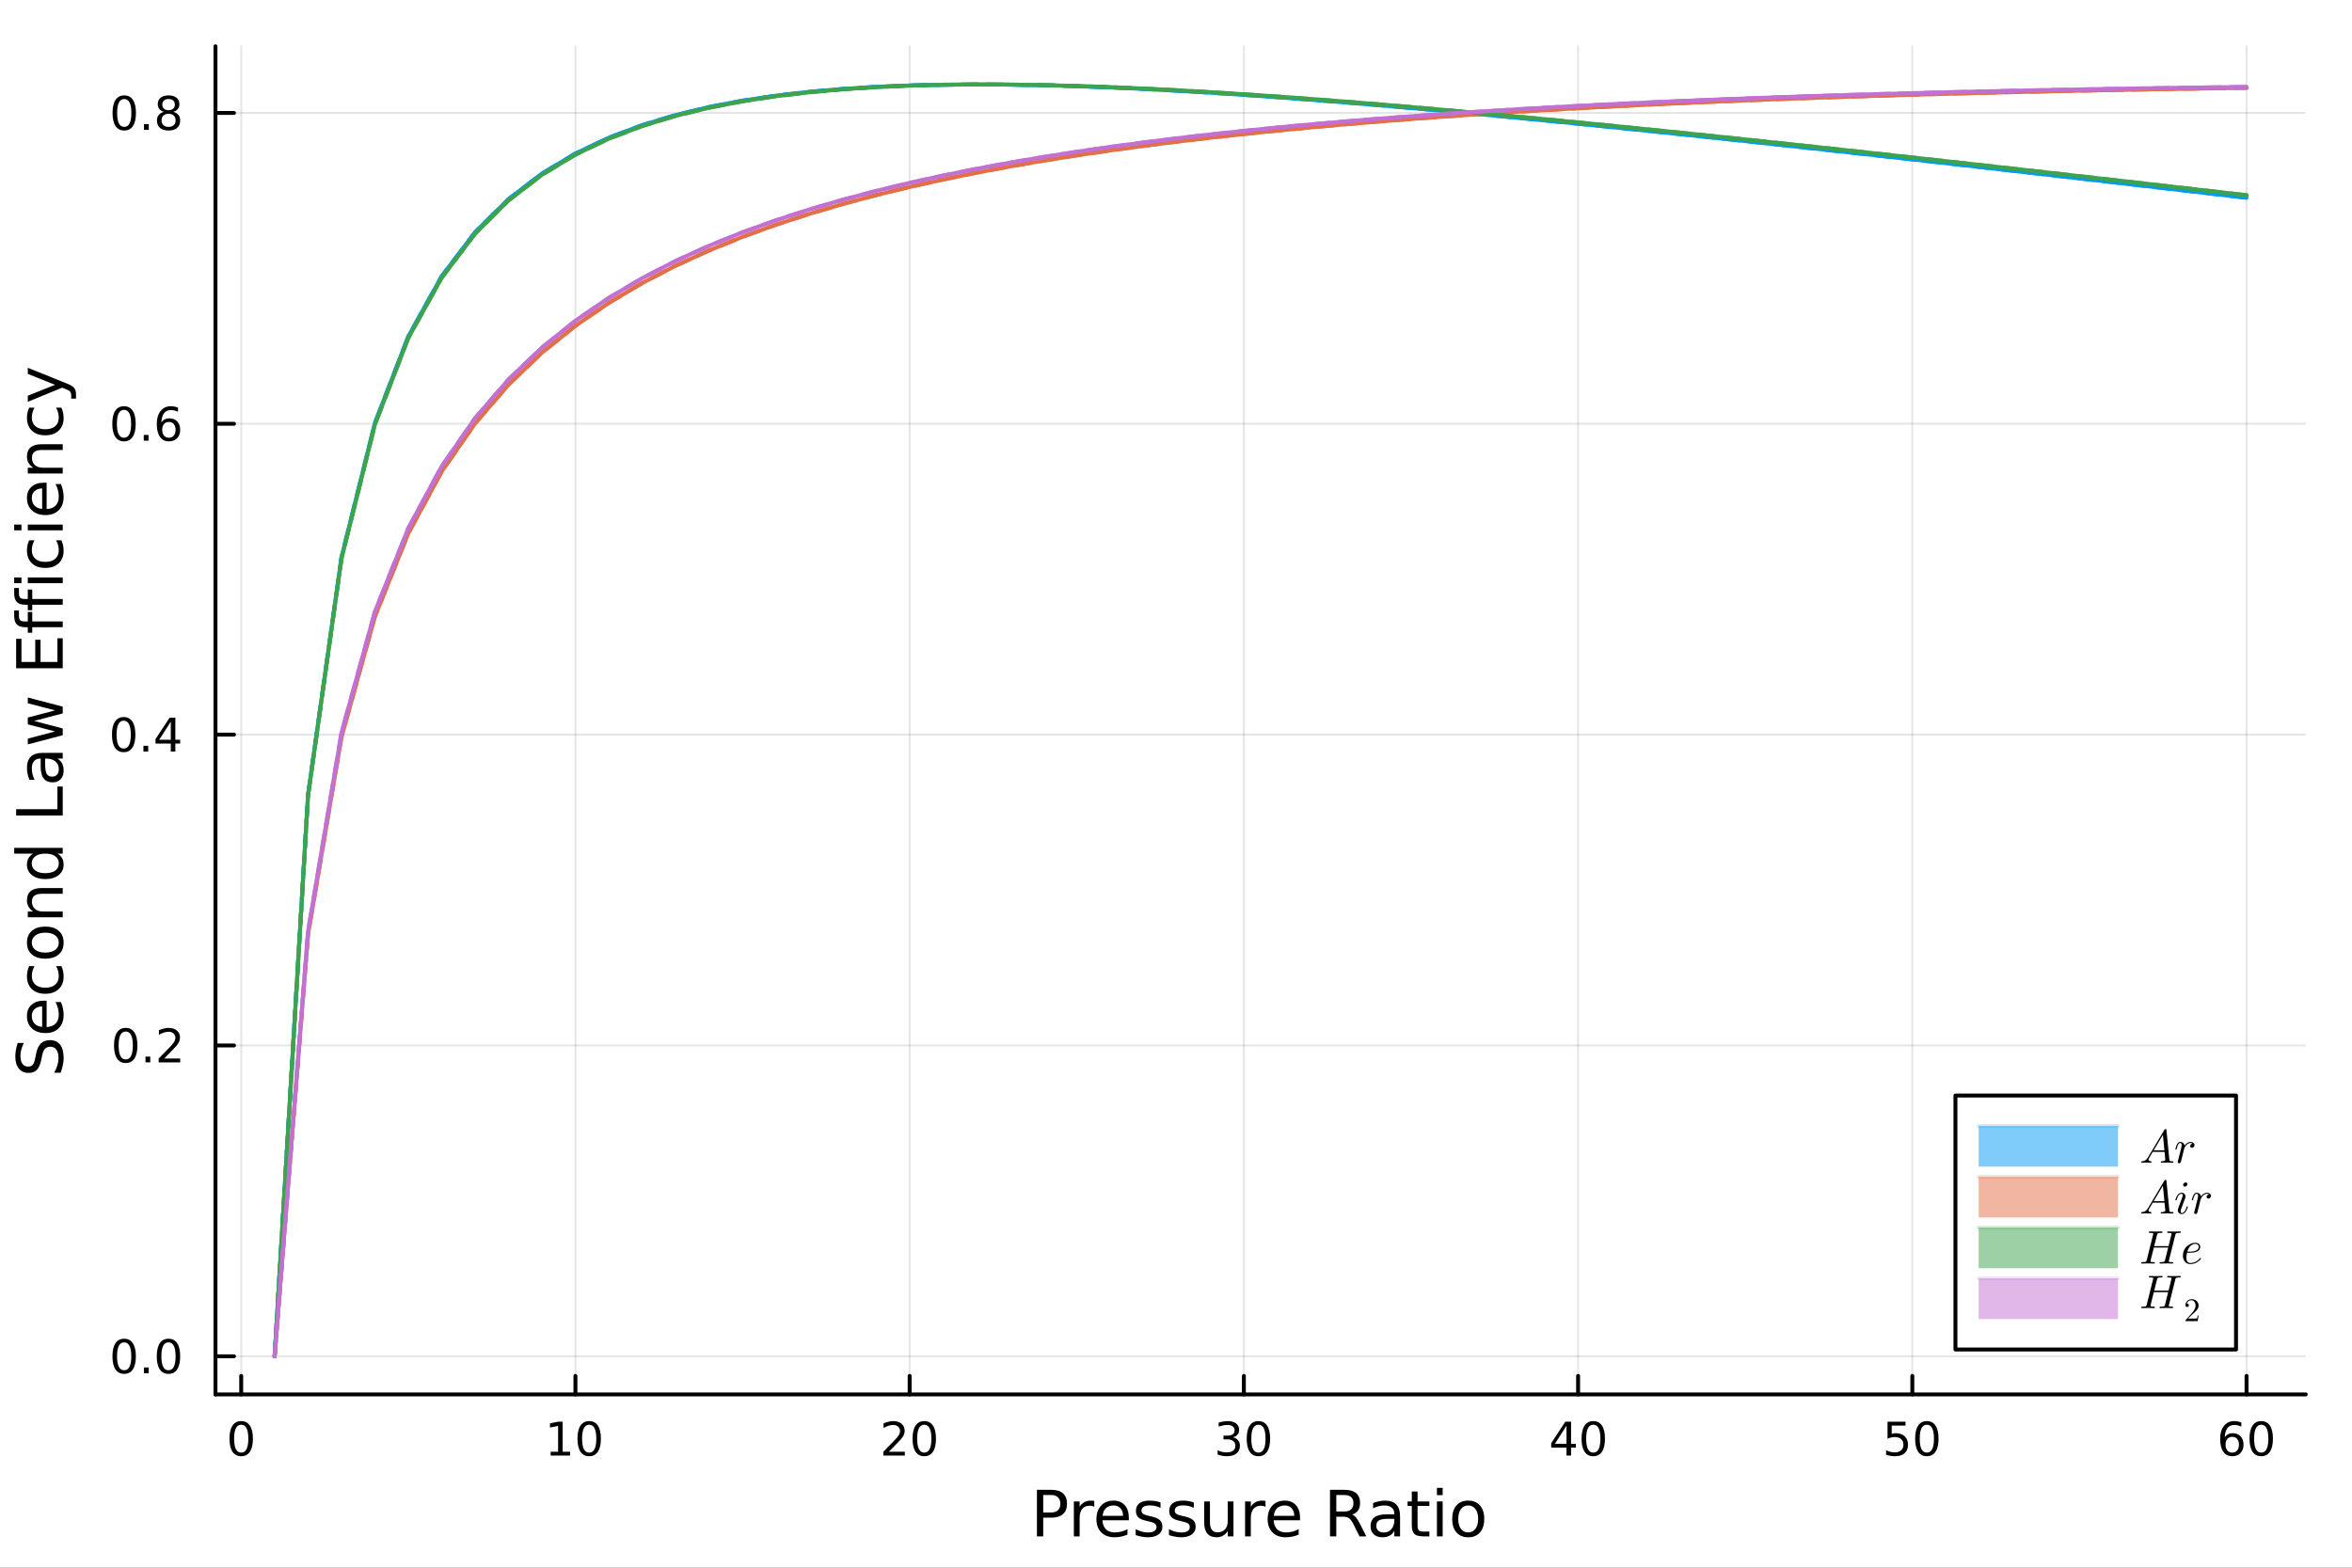 <svg xmlns="http://www.w3.org/2000/svg" xmlns:xlink="http://www.w3.org/1999/xlink" width="600" height="400" viewBox="0 0 2400 1600">
<rect x="0" y="0" width="2400" height="1600" fill="#333333" stroke="none"/>
<defs>
  <clipPath id="clip620">
    <rect x="0" y="0" width="2400" height="1600"></rect>
  </clipPath>
</defs>
<path clip-path="url(#clip620)" d="
M0 1600 L2400 1600 L2400 0 L0 0  Z
  " fill="#ffffff" fill-rule="evenodd" fill-opacity="1"></path>
<defs>
  <clipPath id="clip621">
    <rect x="480" y="0" width="1681" height="1600"></rect>
  </clipPath>
</defs>
<defs>
  <clipPath id="clip622">
    <rect x="219" y="47" width="2134" height="1377"></rect>
  </clipPath>
</defs>
<path clip-path="url(#clip620)" d="
M219.866 1423.18 L2352.76 1423.18 L2352.76 47.244 L219.866 47.244  Z
  " fill="#ffffff" fill-rule="evenodd" fill-opacity="1"></path>
<polyline clip-path="url(#clip622)" style="stroke:#000000; stroke-linecap:round; stroke-linejoin:round; stroke-width:2; stroke-opacity:0.1; fill:none" points="
  246.127,1423.18 246.127,47.244 
  "></polyline>
<polyline clip-path="url(#clip622)" style="stroke:#000000; stroke-linecap:round; stroke-linejoin:round; stroke-width:2; stroke-opacity:0.1; fill:none" points="
  587.171,1423.18 587.171,47.244 
  "></polyline>
<polyline clip-path="url(#clip622)" style="stroke:#000000; stroke-linecap:round; stroke-linejoin:round; stroke-width:2; stroke-opacity:0.1; fill:none" points="
  928.215,1423.18 928.215,47.244 
  "></polyline>
<polyline clip-path="url(#clip622)" style="stroke:#000000; stroke-linecap:round; stroke-linejoin:round; stroke-width:2; stroke-opacity:0.1; fill:none" points="
  1269.26,1423.18 1269.26,47.244 
  "></polyline>
<polyline clip-path="url(#clip622)" style="stroke:#000000; stroke-linecap:round; stroke-linejoin:round; stroke-width:2; stroke-opacity:0.1; fill:none" points="
  1610.3,1423.18 1610.3,47.244 
  "></polyline>
<polyline clip-path="url(#clip622)" style="stroke:#000000; stroke-linecap:round; stroke-linejoin:round; stroke-width:2; stroke-opacity:0.1; fill:none" points="
  1951.35,1423.18 1951.35,47.244 
  "></polyline>
<polyline clip-path="url(#clip622)" style="stroke:#000000; stroke-linecap:round; stroke-linejoin:round; stroke-width:2; stroke-opacity:0.1; fill:none" points="
  2292.39,1423.18 2292.39,47.244 
  "></polyline>
<polyline clip-path="url(#clip620)" style="stroke:#000000; stroke-linecap:round; stroke-linejoin:round; stroke-width:4; stroke-opacity:1; fill:none" points="
  219.866,1423.18 2352.76,1423.18 
  "></polyline>
<polyline clip-path="url(#clip620)" style="stroke:#000000; stroke-linecap:round; stroke-linejoin:round; stroke-width:4; stroke-opacity:1; fill:none" points="
  246.127,1423.18 246.127,1404.28 
  "></polyline>
<polyline clip-path="url(#clip620)" style="stroke:#000000; stroke-linecap:round; stroke-linejoin:round; stroke-width:4; stroke-opacity:1; fill:none" points="
  587.171,1423.18 587.171,1404.28 
  "></polyline>
<polyline clip-path="url(#clip620)" style="stroke:#000000; stroke-linecap:round; stroke-linejoin:round; stroke-width:4; stroke-opacity:1; fill:none" points="
  928.215,1423.18 928.215,1404.28 
  "></polyline>
<polyline clip-path="url(#clip620)" style="stroke:#000000; stroke-linecap:round; stroke-linejoin:round; stroke-width:4; stroke-opacity:1; fill:none" points="
  1269.26,1423.18 1269.26,1404.28 
  "></polyline>
<polyline clip-path="url(#clip620)" style="stroke:#000000; stroke-linecap:round; stroke-linejoin:round; stroke-width:4; stroke-opacity:1; fill:none" points="
  1610.3,1423.18 1610.3,1404.28 
  "></polyline>
<polyline clip-path="url(#clip620)" style="stroke:#000000; stroke-linecap:round; stroke-linejoin:round; stroke-width:4; stroke-opacity:1; fill:none" points="
  1951.35,1423.18 1951.35,1404.28 
  "></polyline>
<polyline clip-path="url(#clip620)" style="stroke:#000000; stroke-linecap:round; stroke-linejoin:round; stroke-width:4; stroke-opacity:1; fill:none" points="
  2292.39,1423.18 2292.39,1404.28 
  "></polyline>
<path clip-path="url(#clip620)" d="M246.127 1454.1 Q242.516 1454.1 240.687 1457.66 Q238.881 1461.2 238.881 1468.33 Q238.881 1475.44 240.687 1479.01 Q242.516 1482.55 246.127 1482.55 Q249.761 1482.55 251.566 1479.01 Q253.395 1475.44 253.395 1468.33 Q253.395 1461.2 251.566 1457.66 Q249.761 1454.1 246.127 1454.1 M246.127 1450.39 Q251.937 1450.39 254.992 1455 Q258.071 1459.58 258.071 1468.33 Q258.071 1477.06 254.992 1481.67 Q251.937 1486.25 246.127 1486.25 Q240.317 1486.25 237.238 1481.67 Q234.182 1477.06 234.182 1468.33 Q234.182 1459.58 237.238 1455 Q240.317 1450.39 246.127 1450.39 Z" fill="#000000" fill-rule="evenodd" fill-opacity="1"></path><path clip-path="url(#clip620)" d="M561.858 1481.64 L569.497 1481.64 L569.497 1455.28 L561.187 1456.95 L561.187 1452.69 L569.451 1451.02 L574.127 1451.02 L574.127 1481.64 L581.766 1481.64 L581.766 1485.58 L561.858 1485.58 L561.858 1481.64 Z" fill="#000000" fill-rule="evenodd" fill-opacity="1"></path><path clip-path="url(#clip620)" d="M601.21 1454.1 Q597.599 1454.1 595.77 1457.66 Q593.965 1461.2 593.965 1468.33 Q593.965 1475.44 595.77 1479.01 Q597.599 1482.55 601.21 1482.55 Q604.844 1482.55 606.65 1479.01 Q608.478 1475.44 608.478 1468.33 Q608.478 1461.2 606.65 1457.66 Q604.844 1454.1 601.21 1454.1 M601.21 1450.39 Q607.02 1450.39 610.076 1455 Q613.154 1459.58 613.154 1468.33 Q613.154 1477.06 610.076 1481.67 Q607.02 1486.25 601.21 1486.25 Q595.4 1486.25 592.321 1481.67 Q589.266 1477.06 589.266 1468.33 Q589.266 1459.58 592.321 1455 Q595.4 1450.39 601.21 1450.39 Z" fill="#000000" fill-rule="evenodd" fill-opacity="1"></path><path clip-path="url(#clip620)" d="M906.988 1481.64 L923.307 1481.64 L923.307 1485.58 L901.363 1485.58 L901.363 1481.64 Q904.025 1478.89 908.608 1474.26 Q913.215 1469.61 914.395 1468.27 Q916.641 1465.74 917.52 1464.01 Q918.423 1462.25 918.423 1460.56 Q918.423 1457.8 916.479 1456.07 Q914.557 1454.33 911.456 1454.33 Q909.257 1454.33 906.803 1455.09 Q904.372 1455.86 901.595 1457.41 L901.595 1452.69 Q904.419 1451.55 906.872 1450.97 Q909.326 1450.39 911.363 1450.39 Q916.733 1450.39 919.928 1453.08 Q923.122 1455.77 923.122 1460.26 Q923.122 1462.39 922.312 1464.31 Q921.525 1466.2 919.419 1468.8 Q918.84 1469.47 915.738 1472.69 Q912.636 1475.88 906.988 1481.64 Z" fill="#000000" fill-rule="evenodd" fill-opacity="1"></path><path clip-path="url(#clip620)" d="M943.122 1454.1 Q939.511 1454.1 937.682 1457.66 Q935.877 1461.2 935.877 1468.33 Q935.877 1475.44 937.682 1479.01 Q939.511 1482.55 943.122 1482.55 Q946.756 1482.55 948.562 1479.01 Q950.391 1475.44 950.391 1468.33 Q950.391 1461.2 948.562 1457.66 Q946.756 1454.1 943.122 1454.1 M943.122 1450.39 Q948.932 1450.39 951.988 1455 Q955.067 1459.58 955.067 1468.33 Q955.067 1477.06 951.988 1481.67 Q948.932 1486.25 943.122 1486.25 Q937.312 1486.25 934.233 1481.67 Q931.178 1477.06 931.178 1468.33 Q931.178 1459.58 934.233 1455 Q937.312 1450.39 943.122 1450.39 Z" fill="#000000" fill-rule="evenodd" fill-opacity="1"></path><path clip-path="url(#clip620)" d="M1258.1 1466.95 Q1261.46 1467.66 1263.33 1469.93 Q1265.23 1472.2 1265.23 1475.53 Q1265.23 1480.65 1261.71 1483.45 Q1258.19 1486.25 1251.71 1486.25 Q1249.54 1486.25 1247.22 1485.81 Q1244.93 1485.39 1242.48 1484.54 L1242.48 1480.02 Q1244.42 1481.16 1246.74 1481.74 Q1249.05 1482.32 1251.57 1482.32 Q1255.97 1482.32 1258.26 1480.58 Q1260.58 1478.84 1260.58 1475.53 Q1260.58 1472.48 1258.43 1470.77 Q1256.3 1469.03 1252.48 1469.03 L1248.45 1469.03 L1248.45 1465.19 L1252.66 1465.19 Q1256.11 1465.19 1257.94 1463.82 Q1259.77 1462.43 1259.77 1459.84 Q1259.77 1457.18 1257.87 1455.77 Q1256 1454.33 1252.48 1454.33 Q1250.56 1454.33 1248.36 1454.75 Q1246.16 1455.16 1243.52 1456.04 L1243.52 1451.88 Q1246.18 1451.14 1248.5 1450.77 Q1250.83 1450.39 1252.89 1450.39 Q1258.22 1450.39 1261.32 1452.83 Q1264.42 1455.23 1264.42 1459.35 Q1264.42 1462.22 1262.78 1464.21 Q1261.13 1466.18 1258.1 1466.95 Z" fill="#000000" fill-rule="evenodd" fill-opacity="1"></path><path clip-path="url(#clip620)" d="M1284.1 1454.1 Q1280.49 1454.1 1278.66 1457.66 Q1276.85 1461.2 1276.85 1468.33 Q1276.85 1475.44 1278.66 1479.01 Q1280.49 1482.55 1284.1 1482.55 Q1287.73 1482.55 1289.54 1479.01 Q1291.37 1475.44 1291.37 1468.33 Q1291.37 1461.2 1289.54 1457.66 Q1287.73 1454.1 1284.1 1454.1 M1284.1 1450.39 Q1289.91 1450.39 1292.96 1455 Q1296.04 1459.58 1296.04 1468.33 Q1296.04 1477.06 1292.96 1481.67 Q1289.91 1486.25 1284.1 1486.25 Q1278.29 1486.25 1275.21 1481.67 Q1272.15 1477.06 1272.15 1468.33 Q1272.15 1459.58 1275.21 1455 Q1278.29 1450.39 1284.1 1450.39 Z" fill="#000000" fill-rule="evenodd" fill-opacity="1"></path><path clip-path="url(#clip620)" d="M1598.47 1455.09 L1586.67 1473.54 L1598.47 1473.54 L1598.47 1455.09 M1597.25 1451.02 L1603.13 1451.02 L1603.13 1473.54 L1608.06 1473.54 L1608.06 1477.43 L1603.13 1477.43 L1603.13 1485.58 L1598.47 1485.58 L1598.47 1477.43 L1582.87 1477.43 L1582.87 1472.92 L1597.25 1451.02 Z" fill="#000000" fill-rule="evenodd" fill-opacity="1"></path><path clip-path="url(#clip620)" d="M1625.79 1454.1 Q1622.18 1454.1 1620.35 1457.66 Q1618.54 1461.2 1618.54 1468.33 Q1618.54 1475.44 1620.35 1479.01 Q1622.18 1482.55 1625.79 1482.55 Q1629.42 1482.55 1631.23 1479.01 Q1633.06 1475.44 1633.06 1468.33 Q1633.06 1461.2 1631.23 1457.66 Q1629.42 1454.1 1625.79 1454.1 M1625.79 1450.39 Q1631.6 1450.39 1634.65 1455 Q1637.73 1459.58 1637.73 1468.33 Q1637.73 1477.06 1634.65 1481.67 Q1631.6 1486.25 1625.79 1486.25 Q1619.98 1486.25 1616.9 1481.67 Q1613.84 1477.06 1613.84 1468.33 Q1613.84 1459.58 1616.9 1455 Q1619.98 1450.39 1625.79 1450.39 Z" fill="#000000" fill-rule="evenodd" fill-opacity="1"></path><path clip-path="url(#clip620)" d="M1926.05 1451.02 L1944.4 1451.02 L1944.4 1454.96 L1930.33 1454.96 L1930.33 1463.43 Q1931.35 1463.08 1932.37 1462.92 Q1933.38 1462.73 1934.4 1462.73 Q1940.19 1462.73 1943.57 1465.9 Q1946.95 1469.08 1946.95 1474.49 Q1946.95 1480.07 1943.48 1483.17 Q1940 1486.25 1933.69 1486.25 Q1931.51 1486.25 1929.24 1485.88 Q1927 1485.51 1924.59 1484.77 L1924.59 1480.07 Q1926.67 1481.2 1928.89 1481.76 Q1931.12 1482.32 1933.59 1482.32 Q1937.6 1482.32 1939.94 1480.21 Q1942.27 1478.1 1942.27 1474.49 Q1942.27 1470.88 1939.94 1468.77 Q1937.6 1466.67 1933.59 1466.67 Q1931.72 1466.67 1929.84 1467.08 Q1927.99 1467.5 1926.05 1468.38 L1926.05 1451.02 Z" fill="#000000" fill-rule="evenodd" fill-opacity="1"></path><path clip-path="url(#clip620)" d="M1966.16 1454.1 Q1962.55 1454.1 1960.72 1457.66 Q1958.92 1461.2 1958.92 1468.33 Q1958.92 1475.44 1960.72 1479.01 Q1962.55 1482.55 1966.16 1482.55 Q1969.8 1482.55 1971.6 1479.01 Q1973.43 1475.44 1973.43 1468.33 Q1973.43 1461.2 1971.6 1457.66 Q1969.8 1454.1 1966.16 1454.1 M1966.16 1450.39 Q1971.97 1450.39 1975.03 1455 Q1978.11 1459.58 1978.11 1468.33 Q1978.11 1477.06 1975.03 1481.67 Q1971.97 1486.25 1966.16 1486.25 Q1960.35 1486.25 1957.27 1481.67 Q1954.22 1477.06 1954.22 1468.33 Q1954.22 1459.58 1957.27 1455 Q1960.35 1450.39 1966.16 1450.39 Z" fill="#000000" fill-rule="evenodd" fill-opacity="1"></path><path clip-path="url(#clip620)" d="M2277.8 1466.44 Q2274.65 1466.44 2272.8 1468.59 Q2270.97 1470.74 2270.97 1474.49 Q2270.97 1478.22 2272.8 1480.39 Q2274.65 1482.55 2277.8 1482.55 Q2280.94 1482.55 2282.77 1480.39 Q2284.62 1478.22 2284.62 1474.49 Q2284.62 1470.74 2282.77 1468.59 Q2280.94 1466.44 2277.8 1466.44 M2287.08 1451.78 L2287.08 1456.04 Q2285.32 1455.21 2283.51 1454.77 Q2281.73 1454.33 2279.97 1454.33 Q2275.34 1454.33 2272.89 1457.45 Q2270.46 1460.58 2270.11 1466.9 Q2271.48 1464.89 2273.54 1463.82 Q2275.6 1462.73 2278.07 1462.73 Q2283.28 1462.73 2286.29 1465.9 Q2289.32 1469.05 2289.32 1474.49 Q2289.32 1479.82 2286.18 1483.03 Q2283.03 1486.25 2277.8 1486.25 Q2271.8 1486.25 2268.63 1481.67 Q2265.46 1477.06 2265.46 1468.33 Q2265.46 1460.14 2269.35 1455.28 Q2273.24 1450.39 2279.79 1450.39 Q2281.55 1450.39 2283.33 1450.74 Q2285.13 1451.09 2287.08 1451.78 Z" fill="#000000" fill-rule="evenodd" fill-opacity="1"></path><path clip-path="url(#clip620)" d="M2307.38 1454.1 Q2303.77 1454.1 2301.94 1457.66 Q2300.13 1461.2 2300.13 1468.33 Q2300.13 1475.44 2301.94 1479.01 Q2303.77 1482.55 2307.38 1482.55 Q2311.01 1482.55 2312.82 1479.01 Q2314.65 1475.44 2314.65 1468.33 Q2314.65 1461.2 2312.82 1457.66 Q2311.01 1454.1 2307.38 1454.1 M2307.38 1450.39 Q2313.19 1450.39 2316.25 1455 Q2319.32 1459.58 2319.32 1468.33 Q2319.32 1477.06 2316.25 1481.67 Q2313.19 1486.25 2307.38 1486.25 Q2301.57 1486.25 2298.49 1481.67 Q2295.44 1477.06 2295.44 1468.33 Q2295.44 1459.58 2298.49 1455 Q2301.57 1450.39 2307.38 1450.39 Z" fill="#000000" fill-rule="evenodd" fill-opacity="1"></path><path clip-path="url(#clip620)" d="M1064.51 1525.81 L1064.51 1543.66 L1072.6 1543.66 Q1077.09 1543.66 1079.54 1541.34 Q1081.99 1539.02 1081.99 1534.72 Q1081.99 1530.45 1079.54 1528.13 Q1077.09 1525.81 1072.6 1525.81 L1064.51 1525.81 M1058.08 1520.52 L1072.6 1520.52 Q1080.59 1520.52 1084.66 1524.15 Q1088.77 1527.75 1088.77 1534.72 Q1088.77 1541.75 1084.66 1545.35 Q1080.59 1548.95 1072.6 1548.95 L1064.51 1548.95 L1064.51 1568.04 L1058.08 1568.04 L1058.08 1520.52 Z" fill="#000000" fill-rule="evenodd" fill-opacity="1"></path><path clip-path="url(#clip620)" d="M1116.65 1537.87 Q1115.66 1537.3 1114.48 1537.04 Q1113.34 1536.76 1111.94 1536.76 Q1106.97 1536.76 1104.3 1540 Q1101.66 1543.22 1101.66 1549.27 L1101.66 1568.04 L1095.77 1568.04 L1095.77 1532.4 L1101.66 1532.4 L1101.66 1537.93 Q1103.5 1534.69 1106.46 1533.13 Q1109.42 1531.54 1113.66 1531.54 Q1114.26 1531.54 1114.99 1531.63 Q1115.73 1531.7 1116.62 1531.85 L1116.65 1537.87 Z" fill="#000000" fill-rule="evenodd" fill-opacity="1"></path><path clip-path="url(#clip620)" d="M1151.85 1548.76 L1151.85 1551.62 L1124.92 1551.62 Q1125.31 1557.67 1128.55 1560.85 Q1131.83 1564 1137.66 1564 Q1141.03 1564 1144.18 1563.17 Q1147.36 1562.35 1150.48 1560.69 L1150.48 1566.23 Q1147.33 1567.57 1144.02 1568.27 Q1140.71 1568.97 1137.31 1568.97 Q1128.78 1568.97 1123.78 1564 Q1118.81 1559.04 1118.81 1550.57 Q1118.81 1541.82 1123.52 1536.69 Q1128.27 1531.54 1136.29 1531.54 Q1143.48 1531.54 1147.65 1536.18 Q1151.85 1540.8 1151.85 1548.76 M1145.99 1547.04 Q1145.93 1542.23 1143.29 1539.37 Q1140.68 1536.5 1136.35 1536.5 Q1131.45 1536.5 1128.49 1539.27 Q1125.56 1542.04 1125.12 1547.07 L1145.99 1547.04 Z" fill="#000000" fill-rule="evenodd" fill-opacity="1"></path><path clip-path="url(#clip620)" d="M1184.19 1533.45 L1184.19 1538.98 Q1181.71 1537.71 1179.03 1537.07 Q1176.36 1536.44 1173.49 1536.44 Q1169.13 1536.44 1166.94 1537.77 Q1164.77 1539.11 1164.77 1541.79 Q1164.77 1543.82 1166.33 1545 Q1167.89 1546.15 1172.6 1547.2 L1174.61 1547.64 Q1180.85 1548.98 1183.46 1551.43 Q1186.1 1553.85 1186.1 1558.21 Q1186.1 1563.17 1182.15 1566.07 Q1178.24 1568.97 1171.36 1568.97 Q1168.5 1568.97 1165.38 1568.39 Q1162.29 1567.85 1158.85 1566.74 L1158.85 1560.69 Q1162.1 1562.38 1165.25 1563.24 Q1168.4 1564.07 1171.49 1564.07 Q1175.63 1564.07 1177.86 1562.66 Q1180.08 1561.23 1180.08 1558.65 Q1180.08 1556.27 1178.46 1554.99 Q1176.87 1553.72 1171.43 1552.54 L1169.39 1552.07 Q1163.95 1550.92 1161.53 1548.56 Q1159.11 1546.18 1159.11 1542.04 Q1159.11 1537.01 1162.67 1534.27 Q1166.24 1531.54 1172.79 1531.54 Q1176.04 1531.54 1178.91 1532.01 Q1181.77 1532.49 1184.19 1533.45 Z" fill="#000000" fill-rule="evenodd" fill-opacity="1"></path><path clip-path="url(#clip620)" d="M1218.15 1533.45 L1218.15 1538.98 Q1215.67 1537.71 1212.99 1537.07 Q1210.32 1536.44 1207.46 1536.44 Q1203.1 1536.44 1200.9 1537.77 Q1198.73 1539.11 1198.73 1541.79 Q1198.73 1543.82 1200.29 1545 Q1201.85 1546.15 1206.56 1547.2 L1208.57 1547.64 Q1214.81 1548.98 1217.42 1551.43 Q1220.06 1553.85 1220.06 1558.21 Q1220.06 1563.17 1216.11 1566.07 Q1212.2 1568.97 1205.32 1568.97 Q1202.46 1568.97 1199.34 1568.39 Q1196.25 1567.85 1192.81 1566.74 L1192.81 1560.69 Q1196.06 1562.38 1199.21 1563.24 Q1202.36 1564.07 1205.45 1564.07 Q1209.59 1564.07 1211.82 1562.66 Q1214.04 1561.23 1214.04 1558.65 Q1214.04 1556.27 1212.42 1554.99 Q1210.83 1553.72 1205.39 1552.54 L1203.35 1552.07 Q1197.91 1550.92 1195.49 1548.56 Q1193.07 1546.18 1193.07 1542.04 Q1193.07 1537.01 1196.63 1534.27 Q1200.2 1531.54 1206.76 1531.54 Q1210 1531.54 1212.87 1532.01 Q1215.73 1532.49 1218.15 1533.45 Z" fill="#000000" fill-rule="evenodd" fill-opacity="1"></path><path clip-path="url(#clip620)" d="M1228.78 1553.98 L1228.78 1532.4 L1234.64 1532.4 L1234.64 1553.75 Q1234.64 1558.81 1236.61 1561.36 Q1238.58 1563.87 1242.53 1563.87 Q1247.27 1563.87 1250.01 1560.85 Q1252.78 1557.83 1252.78 1552.61 L1252.78 1532.4 L1258.64 1532.4 L1258.64 1568.04 L1252.78 1568.04 L1252.78 1562.57 Q1250.65 1565.82 1247.81 1567.41 Q1245.01 1568.97 1241.29 1568.97 Q1235.15 1568.97 1231.96 1565.15 Q1228.78 1561.33 1228.78 1553.98 M1243.52 1531.54 L1243.52 1531.54 Z" fill="#000000" fill-rule="evenodd" fill-opacity="1"></path><path clip-path="url(#clip620)" d="M1291.36 1537.87 Q1290.37 1537.3 1289.19 1537.04 Q1288.05 1536.76 1286.65 1536.76 Q1281.68 1536.76 1279.01 1540 Q1276.36 1543.22 1276.36 1549.27 L1276.36 1568.04 L1270.48 1568.04 L1270.48 1532.4 L1276.36 1532.4 L1276.36 1537.93 Q1278.21 1534.69 1281.17 1533.13 Q1284.13 1531.54 1288.36 1531.54 Q1288.97 1531.54 1289.7 1531.63 Q1290.43 1531.7 1291.32 1531.85 L1291.36 1537.87 Z" fill="#000000" fill-rule="evenodd" fill-opacity="1"></path><path clip-path="url(#clip620)" d="M1326.56 1548.76 L1326.56 1551.62 L1299.63 1551.62 Q1300.01 1557.67 1303.26 1560.85 Q1306.54 1564 1312.36 1564 Q1315.74 1564 1318.89 1563.17 Q1322.07 1562.35 1325.19 1560.69 L1325.19 1566.23 Q1322.04 1567.57 1318.73 1568.27 Q1315.42 1568.97 1312.01 1568.97 Q1303.48 1568.97 1298.49 1564 Q1293.52 1559.04 1293.52 1550.57 Q1293.52 1541.82 1298.23 1536.69 Q1302.97 1531.54 1310.99 1531.54 Q1318.19 1531.54 1322.36 1536.18 Q1326.56 1540.8 1326.56 1548.76 M1320.7 1547.04 Q1320.64 1542.23 1318 1539.37 Q1315.39 1536.5 1311.06 1536.5 Q1306.16 1536.5 1303.2 1539.27 Q1300.27 1542.04 1299.82 1547.07 L1320.7 1547.04 Z" fill="#000000" fill-rule="evenodd" fill-opacity="1"></path><path clip-path="url(#clip620)" d="M1379.68 1545.76 Q1381.75 1546.46 1383.69 1548.76 Q1385.66 1551.05 1387.64 1555.06 L1394.16 1568.04 L1387.26 1568.04 L1381.18 1555.85 Q1378.82 1551.08 1376.59 1549.52 Q1374.4 1547.96 1370.58 1547.96 L1363.57 1547.96 L1363.57 1568.04 L1357.15 1568.04 L1357.15 1520.52 L1371.66 1520.52 Q1379.81 1520.52 1383.82 1523.93 Q1387.83 1527.34 1387.83 1534.21 Q1387.83 1538.7 1385.73 1541.66 Q1383.66 1544.62 1379.68 1545.76 M1363.57 1525.81 L1363.57 1542.68 L1371.66 1542.68 Q1376.31 1542.68 1378.66 1540.54 Q1381.05 1538.38 1381.05 1534.21 Q1381.05 1530.04 1378.66 1527.94 Q1376.31 1525.81 1371.66 1525.81 L1363.57 1525.81 Z" fill="#000000" fill-rule="evenodd" fill-opacity="1"></path><path clip-path="url(#clip620)" d="M1416.95 1550.12 Q1409.85 1550.12 1407.12 1551.75 Q1404.38 1553.37 1404.38 1557.29 Q1404.38 1560.4 1406.42 1562.25 Q1408.48 1564.07 1412.02 1564.07 Q1416.89 1564.07 1419.82 1560.63 Q1422.78 1557.16 1422.78 1551.43 L1422.78 1550.12 L1416.95 1550.12 M1428.63 1547.71 L1428.63 1568.04 L1422.78 1568.04 L1422.78 1562.63 Q1420.77 1565.88 1417.78 1567.44 Q1414.79 1568.97 1410.46 1568.97 Q1404.98 1568.97 1401.74 1565.91 Q1398.52 1562.82 1398.52 1557.67 Q1398.52 1551.65 1402.53 1548.6 Q1406.58 1545.54 1414.56 1545.54 L1422.78 1545.54 L1422.78 1544.97 Q1422.78 1540.93 1420.1 1538.73 Q1417.46 1536.5 1412.65 1536.5 Q1409.6 1536.5 1406.7 1537.23 Q1403.81 1537.97 1401.13 1539.43 L1401.13 1534.02 Q1404.35 1532.78 1407.37 1532.17 Q1410.39 1531.54 1413.26 1531.54 Q1420.99 1531.54 1424.81 1535.55 Q1428.63 1539.56 1428.63 1547.71 Z" fill="#000000" fill-rule="evenodd" fill-opacity="1"></path><path clip-path="url(#clip620)" d="M1446.49 1522.27 L1446.49 1532.4 L1458.55 1532.4 L1458.55 1536.95 L1446.49 1536.95 L1446.49 1556.3 Q1446.49 1560.66 1447.67 1561.9 Q1448.88 1563.14 1452.54 1563.14 L1458.55 1563.14 L1458.55 1568.04 L1452.54 1568.04 Q1445.76 1568.04 1443.18 1565.53 Q1440.6 1562.98 1440.6 1556.3 L1440.6 1536.95 L1436.3 1536.95 L1436.3 1532.4 L1440.6 1532.4 L1440.6 1522.27 L1446.49 1522.27 Z" fill="#000000" fill-rule="evenodd" fill-opacity="1"></path><path clip-path="url(#clip620)" d="M1466.25 1532.4 L1472.11 1532.4 L1472.11 1568.04 L1466.25 1568.04 L1466.25 1532.4 M1466.25 1518.52 L1472.11 1518.52 L1472.11 1525.93 L1466.25 1525.93 L1466.25 1518.52 Z" fill="#000000" fill-rule="evenodd" fill-opacity="1"></path><path clip-path="url(#clip620)" d="M1498.18 1536.5 Q1493.47 1536.5 1490.73 1540.19 Q1487.99 1543.85 1487.99 1550.25 Q1487.99 1556.65 1490.7 1560.34 Q1493.44 1564 1498.18 1564 Q1502.86 1564 1505.59 1560.31 Q1508.33 1556.62 1508.33 1550.25 Q1508.33 1543.92 1505.59 1540.23 Q1502.86 1536.5 1498.18 1536.5 M1498.18 1531.54 Q1505.82 1531.54 1510.18 1536.5 Q1514.54 1541.47 1514.54 1550.25 Q1514.54 1559 1510.18 1564 Q1505.82 1568.97 1498.18 1568.97 Q1490.51 1568.97 1486.15 1564 Q1481.82 1559 1481.82 1550.25 Q1481.82 1541.47 1486.15 1536.5 Q1490.51 1531.54 1498.18 1531.54 Z" fill="#000000" fill-rule="evenodd" fill-opacity="1"></path><polyline clip-path="url(#clip622)" style="stroke:#000000; stroke-linecap:round; stroke-linejoin:round; stroke-width:2; stroke-opacity:0.1; fill:none" points="
  219.866,1384.24 2352.76,1384.24 
  "></polyline>
<polyline clip-path="url(#clip622)" style="stroke:#000000; stroke-linecap:round; stroke-linejoin:round; stroke-width:2; stroke-opacity:0.1; fill:none" points="
  219.866,1066.99 2352.76,1066.99 
  "></polyline>
<polyline clip-path="url(#clip622)" style="stroke:#000000; stroke-linecap:round; stroke-linejoin:round; stroke-width:2; stroke-opacity:0.1; fill:none" points="
  219.866,749.747 2352.76,749.747 
  "></polyline>
<polyline clip-path="url(#clip622)" style="stroke:#000000; stroke-linecap:round; stroke-linejoin:round; stroke-width:2; stroke-opacity:0.1; fill:none" points="
  219.866,432.502 2352.76,432.502 
  "></polyline>
<polyline clip-path="url(#clip622)" style="stroke:#000000; stroke-linecap:round; stroke-linejoin:round; stroke-width:2; stroke-opacity:0.1; fill:none" points="
  219.866,115.257 2352.76,115.257 
  "></polyline>
<polyline clip-path="url(#clip620)" style="stroke:#000000; stroke-linecap:round; stroke-linejoin:round; stroke-width:4; stroke-opacity:1; fill:none" points="
  219.866,1423.18 219.866,47.244 
  "></polyline>
<polyline clip-path="url(#clip620)" style="stroke:#000000; stroke-linecap:round; stroke-linejoin:round; stroke-width:4; stroke-opacity:1; fill:none" points="
  219.866,1384.24 238.764,1384.24 
  "></polyline>
<polyline clip-path="url(#clip620)" style="stroke:#000000; stroke-linecap:round; stroke-linejoin:round; stroke-width:4; stroke-opacity:1; fill:none" points="
  219.866,1066.99 238.764,1066.99 
  "></polyline>
<polyline clip-path="url(#clip620)" style="stroke:#000000; stroke-linecap:round; stroke-linejoin:round; stroke-width:4; stroke-opacity:1; fill:none" points="
  219.866,749.747 238.764,749.747 
  "></polyline>
<polyline clip-path="url(#clip620)" style="stroke:#000000; stroke-linecap:round; stroke-linejoin:round; stroke-width:4; stroke-opacity:1; fill:none" points="
  219.866,432.502 238.764,432.502 
  "></polyline>
<polyline clip-path="url(#clip620)" style="stroke:#000000; stroke-linecap:round; stroke-linejoin:round; stroke-width:4; stroke-opacity:1; fill:none" points="
  219.866,115.257 238.764,115.257 
  "></polyline>
<path clip-path="url(#clip620)" d="M126.691 1370.04 Q123.08 1370.04 121.251 1373.6 Q119.445 1377.14 119.445 1384.27 Q119.445 1391.38 121.251 1394.94 Q123.08 1398.49 126.691 1398.49 Q130.325 1398.49 132.13 1394.94 Q133.959 1391.38 133.959 1384.27 Q133.959 1377.14 132.13 1373.6 Q130.325 1370.04 126.691 1370.04 M126.691 1366.33 Q132.501 1366.33 135.556 1370.94 Q138.635 1375.52 138.635 1384.27 Q138.635 1393 135.556 1397.61 Q132.501 1402.19 126.691 1402.19 Q120.88 1402.19 117.802 1397.61 Q114.746 1393 114.746 1384.27 Q114.746 1375.52 117.802 1370.94 Q120.88 1366.33 126.691 1366.33 Z" fill="#000000" fill-rule="evenodd" fill-opacity="1"></path><path clip-path="url(#clip620)" d="M146.853 1395.64 L151.737 1395.64 L151.737 1401.52 L146.853 1401.52 L146.853 1395.64 Z" fill="#000000" fill-rule="evenodd" fill-opacity="1"></path><path clip-path="url(#clip620)" d="M171.922 1370.04 Q168.311 1370.04 166.482 1373.6 Q164.677 1377.14 164.677 1384.27 Q164.677 1391.38 166.482 1394.94 Q168.311 1398.49 171.922 1398.49 Q175.556 1398.49 177.362 1394.94 Q179.19 1391.38 179.19 1384.27 Q179.19 1377.14 177.362 1373.6 Q175.556 1370.04 171.922 1370.04 M171.922 1366.33 Q177.732 1366.33 180.788 1370.94 Q183.866 1375.52 183.866 1384.27 Q183.866 1393 180.788 1397.61 Q177.732 1402.19 171.922 1402.19 Q166.112 1402.19 163.033 1397.61 Q159.978 1393 159.978 1384.27 Q159.978 1375.52 163.033 1370.94 Q166.112 1366.33 171.922 1366.33 Z" fill="#000000" fill-rule="evenodd" fill-opacity="1"></path><path clip-path="url(#clip620)" d="M128.288 1052.79 Q124.677 1052.79 122.848 1056.36 Q121.043 1059.9 121.043 1067.03 Q121.043 1074.13 122.848 1077.7 Q124.677 1081.24 128.288 1081.24 Q131.922 1081.24 133.728 1077.7 Q135.556 1074.13 135.556 1067.03 Q135.556 1059.9 133.728 1056.36 Q131.922 1052.79 128.288 1052.79 M128.288 1049.09 Q134.098 1049.09 137.154 1053.69 Q140.232 1058.28 140.232 1067.03 Q140.232 1075.75 137.154 1080.36 Q134.098 1084.94 128.288 1084.94 Q122.478 1084.94 119.399 1080.36 Q116.343 1075.75 116.343 1067.03 Q116.343 1058.28 119.399 1053.69 Q122.478 1049.09 128.288 1049.09 Z" fill="#000000" fill-rule="evenodd" fill-opacity="1"></path><path clip-path="url(#clip620)" d="M148.45 1078.39 L153.334 1078.39 L153.334 1084.27 L148.45 1084.27 L148.45 1078.39 Z" fill="#000000" fill-rule="evenodd" fill-opacity="1"></path><path clip-path="url(#clip620)" d="M167.547 1080.34 L183.866 1080.34 L183.866 1084.27 L161.922 1084.27 L161.922 1080.34 Q164.584 1077.58 169.167 1072.95 Q173.774 1068.3 174.954 1066.96 Q177.2 1064.43 178.079 1062.7 Q178.982 1060.94 178.982 1059.25 Q178.982 1056.5 177.038 1054.76 Q175.116 1053.02 172.014 1053.02 Q169.815 1053.02 167.362 1053.79 Q164.931 1054.55 162.153 1056.1 L162.153 1051.38 Q164.977 1050.25 167.431 1049.67 Q169.885 1049.09 171.922 1049.09 Q177.292 1049.09 180.487 1051.77 Q183.681 1054.46 183.681 1058.95 Q183.681 1061.08 182.871 1063 Q182.084 1064.9 179.977 1067.49 Q179.399 1068.16 176.297 1071.38 Q173.195 1074.57 167.547 1080.34 Z" fill="#000000" fill-rule="evenodd" fill-opacity="1"></path><path clip-path="url(#clip620)" d="M126.205 735.546 Q122.593 735.546 120.765 739.111 Q118.959 742.653 118.959 749.782 Q118.959 756.889 120.765 760.453 Q122.593 763.995 126.205 763.995 Q129.839 763.995 131.644 760.453 Q133.473 756.889 133.473 749.782 Q133.473 742.653 131.644 739.111 Q129.839 735.546 126.205 735.546 M126.205 731.842 Q132.015 731.842 135.07 736.449 Q138.149 741.032 138.149 749.782 Q138.149 758.509 135.07 763.115 Q132.015 767.699 126.205 767.699 Q120.394 767.699 117.316 763.115 Q114.26 758.509 114.26 749.782 Q114.26 741.032 117.316 736.449 Q120.394 731.842 126.205 731.842 Z" fill="#000000" fill-rule="evenodd" fill-opacity="1"></path><path clip-path="url(#clip620)" d="M146.366 761.148 L151.251 761.148 L151.251 767.027 L146.366 767.027 L146.366 761.148 Z" fill="#000000" fill-rule="evenodd" fill-opacity="1"></path><path clip-path="url(#clip620)" d="M174.283 736.541 L162.477 754.99 L174.283 754.99 L174.283 736.541 M173.056 732.467 L178.936 732.467 L178.936 754.99 L183.866 754.99 L183.866 758.879 L178.936 758.879 L178.936 767.027 L174.283 767.027 L174.283 758.879 L158.681 758.879 L158.681 754.365 L173.056 732.467 Z" fill="#000000" fill-rule="evenodd" fill-opacity="1"></path><path clip-path="url(#clip620)" d="M126.529 418.301 Q122.918 418.301 121.089 421.865 Q119.283 425.407 119.283 432.537 Q119.283 439.643 121.089 443.208 Q122.918 446.75 126.529 446.75 Q130.163 446.75 131.968 443.208 Q133.797 439.643 133.797 432.537 Q133.797 425.407 131.968 421.865 Q130.163 418.301 126.529 418.301 M126.529 414.597 Q132.339 414.597 135.394 419.203 Q138.473 423.787 138.473 432.537 Q138.473 441.264 135.394 445.87 Q132.339 450.453 126.529 450.453 Q120.718 450.453 117.64 445.87 Q114.584 441.264 114.584 432.537 Q114.584 423.787 117.64 419.203 Q120.718 414.597 126.529 414.597 Z" fill="#000000" fill-rule="evenodd" fill-opacity="1"></path><path clip-path="url(#clip620)" d="M146.691 443.902 L151.575 443.902 L151.575 449.782 L146.691 449.782 L146.691 443.902 Z" fill="#000000" fill-rule="evenodd" fill-opacity="1"></path><path clip-path="url(#clip620)" d="M172.339 430.639 Q169.19 430.639 167.339 432.791 Q165.51 434.944 165.51 438.694 Q165.51 442.421 167.339 444.597 Q169.19 446.75 172.339 446.75 Q175.487 446.75 177.315 444.597 Q179.167 442.421 179.167 438.694 Q179.167 434.944 177.315 432.791 Q175.487 430.639 172.339 430.639 M181.621 415.986 L181.621 420.245 Q179.862 419.412 178.056 418.972 Q176.274 418.532 174.514 418.532 Q169.885 418.532 167.431 421.657 Q165.001 424.782 164.653 431.102 Q166.019 429.088 168.079 428.023 Q170.139 426.935 172.616 426.935 Q177.825 426.935 180.834 430.106 Q183.866 433.254 183.866 438.694 Q183.866 444.018 180.718 447.236 Q177.57 450.453 172.339 450.453 Q166.343 450.453 163.172 445.87 Q160.001 441.264 160.001 432.537 Q160.001 424.342 163.89 419.481 Q167.778 414.597 174.329 414.597 Q176.089 414.597 177.871 414.944 Q179.676 415.291 181.621 415.986 Z" fill="#000000" fill-rule="evenodd" fill-opacity="1"></path><path clip-path="url(#clip620)" d="M126.783 101.055 Q123.172 101.055 121.343 104.62 Q119.538 108.162 119.538 115.291 Q119.538 122.398 121.343 125.963 Q123.172 129.504 126.783 129.504 Q130.417 129.504 132.223 125.963 Q134.052 122.398 134.052 115.291 Q134.052 108.162 132.223 104.62 Q130.417 101.055 126.783 101.055 M126.783 97.352 Q132.593 97.352 135.649 101.958 Q138.728 106.541 138.728 115.291 Q138.728 124.018 135.649 128.625 Q132.593 133.208 126.783 133.208 Q120.973 133.208 117.894 128.625 Q114.839 124.018 114.839 115.291 Q114.839 106.541 117.894 101.958 Q120.973 97.352 126.783 97.352 Z" fill="#000000" fill-rule="evenodd" fill-opacity="1"></path><path clip-path="url(#clip620)" d="M146.945 126.657 L151.829 126.657 L151.829 132.537 L146.945 132.537 L146.945 126.657 Z" fill="#000000" fill-rule="evenodd" fill-opacity="1"></path><path clip-path="url(#clip620)" d="M172.014 116.125 Q168.681 116.125 166.76 117.907 Q164.862 119.689 164.862 122.814 Q164.862 125.939 166.76 127.722 Q168.681 129.504 172.014 129.504 Q175.348 129.504 177.269 127.722 Q179.19 125.916 179.19 122.814 Q179.19 119.689 177.269 117.907 Q175.371 116.125 172.014 116.125 M167.339 114.134 Q164.329 113.393 162.64 111.333 Q160.973 109.273 160.973 106.31 Q160.973 102.166 163.913 99.759 Q166.876 97.352 172.014 97.352 Q177.176 97.352 180.116 99.759 Q183.056 102.166 183.056 106.31 Q183.056 109.273 181.366 111.333 Q179.7 113.393 176.714 114.134 Q180.093 114.921 181.968 117.213 Q183.866 119.504 183.866 122.814 Q183.866 127.838 180.788 130.523 Q177.732 133.208 172.014 133.208 Q166.297 133.208 163.218 130.523 Q160.163 127.838 160.163 122.814 Q160.163 119.504 162.061 117.213 Q163.959 114.921 167.339 114.134 M165.626 106.75 Q165.626 109.435 167.292 110.939 Q168.982 112.444 172.014 112.444 Q175.024 112.444 176.714 110.939 Q178.426 109.435 178.426 106.75 Q178.426 104.064 176.714 102.56 Q175.024 101.055 172.014 101.055 Q168.982 101.055 167.292 102.56 Q165.626 104.064 165.626 106.75 Z" fill="#000000" fill-rule="evenodd" fill-opacity="1"></path><path clip-path="url(#clip620)" d="M18.044 1064.45 L24.314 1064.45 Q22.563 1068.11 21.704 1071.35 Q20.845 1074.6 20.845 1077.62 Q20.845 1082.88 22.882 1085.74 Q24.919 1088.57 28.674 1088.57 Q31.826 1088.57 33.449 1086.69 Q35.04 1084.78 36.027 1079.5 L36.823 1075.62 Q38.191 1068.42 41.66 1065.02 Q45.098 1061.58 50.891 1061.58 Q57.798 1061.58 61.362 1066.23 Q64.927 1070.84 64.927 1079.79 Q64.927 1083.16 64.163 1086.98 Q63.399 1090.77 61.904 1094.84 L55.283 1094.84 Q57.479 1090.93 58.593 1087.17 Q59.707 1083.42 59.707 1079.79 Q59.707 1074.28 57.543 1071.29 Q55.379 1068.3 51.368 1068.3 Q47.867 1068.3 45.894 1070.46 Q43.92 1072.59 42.934 1077.5 L42.17 1081.41 Q40.737 1088.6 37.682 1091.82 Q34.626 1095.03 29.184 1095.03 Q22.882 1095.03 19.253 1090.61 Q15.625 1086.15 15.625 1078.36 Q15.625 1075.01 16.23 1071.54 Q16.834 1068.07 18.044 1064.45 Z" fill="#000000" fill-rule="evenodd" fill-opacity="1"></path><path clip-path="url(#clip620)" d="M44.716 1021.32 L47.581 1021.32 L47.581 1048.25 Q53.628 1047.86 56.811 1044.62 Q59.962 1041.34 59.962 1035.51 Q59.962 1032.14 59.134 1028.99 Q58.307 1025.81 56.652 1022.69 L62.19 1022.69 Q63.527 1025.84 64.227 1029.15 Q64.927 1032.46 64.927 1035.86 Q64.927 1044.39 59.962 1049.39 Q54.997 1054.36 46.53 1054.36 Q37.777 1054.36 32.653 1049.65 Q27.497 1044.9 27.497 1036.88 Q27.497 1029.69 32.144 1025.52 Q36.759 1021.32 44.716 1021.32 M42.997 1027.18 Q38.191 1027.24 35.327 1029.88 Q32.462 1032.49 32.462 1036.82 Q32.462 1041.72 35.231 1044.68 Q38 1047.61 43.029 1048.05 L42.997 1027.18 Z" fill="#000000" fill-rule="evenodd" fill-opacity="1"></path><path clip-path="url(#clip620)" d="M29.725 986.053 L35.199 986.053 Q33.831 988.535 33.162 991.05 Q32.462 993.532 32.462 996.079 Q32.462 1001.78 36.09 1004.93 Q39.687 1008.08 46.212 1008.08 Q52.737 1008.08 56.365 1004.93 Q59.962 1001.78 59.962 996.079 Q59.962 993.532 59.294 991.05 Q58.593 988.535 57.225 986.053 L62.636 986.053 Q63.781 988.503 64.354 991.145 Q64.927 993.755 64.927 996.715 Q64.927 1004.77 59.866 1009.51 Q54.806 1014.25 46.212 1014.25 Q37.491 1014.25 32.494 1009.48 Q27.497 1004.67 27.497 996.333 Q27.497 993.628 28.07 991.05 Q28.611 988.472 29.725 986.053 Z" fill="#000000" fill-rule="evenodd" fill-opacity="1"></path><path clip-path="url(#clip620)" d="M32.462 962.054 Q32.462 966.765 36.154 969.502 Q39.815 972.239 46.212 972.239 Q52.609 972.239 56.302 969.534 Q59.962 966.796 59.962 962.054 Q59.962 957.375 56.27 954.638 Q52.578 951.901 46.212 951.901 Q39.878 951.901 36.186 954.638 Q32.462 957.375 32.462 962.054 M27.497 962.054 Q27.497 954.415 32.462 950.055 Q37.427 945.694 46.212 945.694 Q54.965 945.694 59.962 950.055 Q64.927 954.415 64.927 962.054 Q64.927 969.725 59.962 974.085 Q54.965 978.414 46.212 978.414 Q37.427 978.414 32.462 974.085 Q27.497 969.725 27.497 962.054 Z" fill="#000000" fill-rule="evenodd" fill-opacity="1"></path><path clip-path="url(#clip620)" d="M42.488 906.354 L64.004 906.354 L64.004 912.21 L42.679 912.21 Q37.618 912.21 35.104 914.184 Q32.589 916.157 32.589 920.104 Q32.589 924.846 35.613 927.584 Q38.637 930.321 43.857 930.321 L64.004 930.321 L64.004 936.209 L28.356 936.209 L28.356 930.321 L33.894 930.321 Q30.68 928.22 29.088 925.387 Q27.497 922.523 27.497 918.799 Q27.497 912.656 31.316 909.505 Q35.104 906.354 42.488 906.354 Z" fill="#000000" fill-rule="evenodd" fill-opacity="1"></path><path clip-path="url(#clip620)" d="M33.767 871.215 L14.479 871.215 L14.479 865.359 L64.004 865.359 L64.004 871.215 L58.657 871.215 Q61.84 873.061 63.399 875.894 Q64.927 878.695 64.927 882.642 Q64.927 889.103 59.771 893.177 Q54.615 897.219 46.212 897.219 Q37.809 897.219 32.653 893.177 Q27.497 889.103 27.497 882.642 Q27.497 878.695 29.056 875.894 Q30.584 873.061 33.767 871.215 M46.212 891.172 Q52.673 891.172 56.365 888.53 Q60.026 885.856 60.026 881.209 Q60.026 876.562 56.365 873.889 Q52.673 871.215 46.212 871.215 Q39.751 871.215 36.09 873.889 Q32.398 876.562 32.398 881.209 Q32.398 885.856 36.09 888.53 Q39.751 891.172 46.212 891.172 Z" fill="#000000" fill-rule="evenodd" fill-opacity="1"></path><path clip-path="url(#clip620)" d="M16.484 832.321 L16.484 825.891 L58.593 825.891 L58.593 802.752 L64.004 802.752 L64.004 832.321 L16.484 832.321 Z" fill="#000000" fill-rule="evenodd" fill-opacity="1"></path><path clip-path="url(#clip620)" d="M46.085 780.058 Q46.085 787.156 47.708 789.893 Q49.331 792.631 53.246 792.631 Q56.365 792.631 58.211 790.594 Q60.026 788.525 60.026 784.992 Q60.026 780.122 56.588 777.194 Q53.119 774.234 47.39 774.234 L46.085 774.234 L46.085 780.058 M43.666 768.377 L64.004 768.377 L64.004 774.234 L58.593 774.234 Q61.84 776.239 63.399 779.231 Q64.927 782.223 64.927 786.551 Q64.927 792.026 61.872 795.272 Q58.784 798.487 53.628 798.487 Q47.612 798.487 44.557 794.477 Q41.501 790.434 41.501 782.446 L41.501 774.234 L40.928 774.234 Q36.886 774.234 34.69 776.907 Q32.462 779.549 32.462 784.355 Q32.462 787.411 33.194 790.307 Q33.926 793.204 35.39 795.877 L29.98 795.877 Q28.738 792.662 28.133 789.639 Q27.497 786.615 27.497 783.75 Q27.497 776.016 31.507 772.197 Q35.518 768.377 43.666 768.377 Z" fill="#000000" fill-rule="evenodd" fill-opacity="1"></path><path clip-path="url(#clip620)" d="M28.356 759.72 L28.356 753.863 L56.174 746.543 L28.356 739.254 L28.356 732.347 L56.174 725.027 L28.356 717.738 L28.356 711.882 L64.004 721.207 L64.004 728.114 L34.786 735.785 L64.004 743.487 L64.004 750.394 L28.356 759.72 Z" fill="#000000" fill-rule="evenodd" fill-opacity="1"></path><path clip-path="url(#clip620)" d="M16.484 682.026 L16.484 651.98 L21.895 651.98 L21.895 675.597 L35.963 675.597 L35.963 652.967 L41.374 652.967 L41.374 675.597 L58.593 675.597 L58.593 651.407 L64.004 651.407 L64.004 682.026 L16.484 682.026 Z" fill="#000000" fill-rule="evenodd" fill-opacity="1"></path><path clip-path="url(#clip620)" d="M14.479 623.048 L19.349 623.048 L19.349 628.65 Q19.349 631.801 20.622 633.042 Q21.895 634.252 25.205 634.252 L28.356 634.252 L28.356 624.608 L32.908 624.608 L32.908 634.252 L64.004 634.252 L64.004 640.14 L32.908 640.14 L32.908 645.742 L28.356 645.742 L28.356 640.14 L25.874 640.14 Q19.922 640.14 17.216 637.371 Q14.479 634.602 14.479 628.586 L14.479 623.048 Z" fill="#000000" fill-rule="evenodd" fill-opacity="1"></path><path clip-path="url(#clip620)" d="M14.479 600.1 L19.349 600.1 L19.349 605.702 Q19.349 608.853 20.622 610.094 Q21.895 611.303 25.205 611.303 L28.356 611.303 L28.356 601.659 L32.908 601.659 L32.908 611.303 L64.004 611.303 L64.004 617.192 L32.908 617.192 L32.908 622.794 L28.356 622.794 L28.356 617.192 L25.874 617.192 Q19.922 617.192 17.216 614.423 Q14.479 611.654 14.479 605.638 L14.479 600.1 Z" fill="#000000" fill-rule="evenodd" fill-opacity="1"></path><path clip-path="url(#clip620)" d="M28.356 595.198 L28.356 589.342 L64.004 589.342 L64.004 595.198 L28.356 595.198 M14.479 595.198 L14.479 589.342 L21.895 589.342 L21.895 595.198 L14.479 595.198 Z" fill="#000000" fill-rule="evenodd" fill-opacity="1"></path><path clip-path="url(#clip620)" d="M29.725 551.434 L35.199 551.434 Q33.831 553.917 33.162 556.431 Q32.462 558.914 32.462 561.46 Q32.462 567.157 36.09 570.308 Q39.687 573.459 46.212 573.459 Q52.737 573.459 56.365 570.308 Q59.962 567.157 59.962 561.46 Q59.962 558.914 59.294 556.431 Q58.593 553.917 57.225 551.434 L62.636 551.434 Q63.781 553.885 64.354 556.527 Q64.927 559.137 64.927 562.097 Q64.927 570.149 59.866 574.892 Q54.806 579.634 46.212 579.634 Q37.491 579.634 32.494 574.86 Q27.497 570.054 27.497 561.715 Q27.497 559.009 28.07 556.431 Q28.611 553.853 29.725 551.434 Z" fill="#000000" fill-rule="evenodd" fill-opacity="1"></path><path clip-path="url(#clip620)" d="M28.356 541.249 L28.356 535.392 L64.004 535.392 L64.004 541.249 L28.356 541.249 M14.479 541.249 L14.479 535.392 L21.895 535.392 L21.895 541.249 L14.479 541.249 Z" fill="#000000" fill-rule="evenodd" fill-opacity="1"></path><path clip-path="url(#clip620)" d="M44.716 492.647 L47.581 492.647 L47.581 519.574 Q53.628 519.192 56.811 515.945 Q59.962 512.667 59.962 506.842 Q59.962 503.468 59.134 500.317 Q58.307 497.135 56.652 494.015 L62.19 494.015 Q63.527 497.166 64.227 500.477 Q64.927 503.787 64.927 507.192 Q64.927 515.722 59.962 520.719 Q54.997 525.685 46.53 525.685 Q37.777 525.685 32.653 520.974 Q27.497 516.232 27.497 508.211 Q27.497 501.018 32.144 496.848 Q36.759 492.647 44.716 492.647 M42.997 498.503 Q38.191 498.567 35.327 501.209 Q32.462 503.819 32.462 508.147 Q32.462 513.049 35.231 516.009 Q38 518.937 43.029 519.383 L42.997 498.503 Z" fill="#000000" fill-rule="evenodd" fill-opacity="1"></path><path clip-path="url(#clip620)" d="M42.488 453.402 L64.004 453.402 L64.004 459.259 L42.679 459.259 Q37.618 459.259 35.104 461.232 Q32.589 463.205 32.589 467.152 Q32.589 471.895 35.613 474.632 Q38.637 477.369 43.857 477.369 L64.004 477.369 L64.004 483.257 L28.356 483.257 L28.356 477.369 L33.894 477.369 Q30.68 475.268 29.088 472.436 Q27.497 469.571 27.497 465.847 Q27.497 459.704 31.316 456.553 Q35.104 453.402 42.488 453.402 Z" fill="#000000" fill-rule="evenodd" fill-opacity="1"></path><path clip-path="url(#clip620)" d="M29.725 416.067 L35.199 416.067 Q33.831 418.55 33.162 421.064 Q32.462 423.547 32.462 426.093 Q32.462 431.791 36.09 434.942 Q39.687 438.093 46.212 438.093 Q52.737 438.093 56.365 434.942 Q59.962 431.791 59.962 426.093 Q59.962 423.547 59.294 421.064 Q58.593 418.55 57.225 416.067 L62.636 416.067 Q63.781 418.518 64.354 421.16 Q64.927 423.77 64.927 426.73 Q64.927 434.782 59.866 439.525 Q54.806 444.267 46.212 444.267 Q37.491 444.267 32.494 439.493 Q27.497 434.687 27.497 426.348 Q27.497 423.642 28.07 421.064 Q28.611 418.486 29.725 416.067 Z" fill="#000000" fill-rule="evenodd" fill-opacity="1"></path><path clip-path="url(#clip620)" d="M67.314 391.05 Q73.68 393.533 75.622 395.888 Q77.563 398.243 77.563 402.19 L77.563 406.869 L72.662 406.869 L72.662 403.431 Q72.662 401.012 71.516 399.676 Q70.37 398.339 66.105 396.716 L63.431 395.665 L28.356 410.084 L28.356 403.877 L56.238 392.737 L28.356 381.597 L28.356 375.39 L67.314 391.05 Z" fill="#000000" fill-rule="evenodd" fill-opacity="1"></path><path clip-path="url(#clip622)" d="
M280.231 1384.24 L314.335 810.985 L348.44 568.783 L382.544 431.774 L416.649 343.364 L450.753 281.87 L484.858 237 L518.962 203.183 L553.066 177.116 L587.171 156.704 
  L621.275 140.55 L655.38 127.686 L689.484 117.417 L723.588 109.228 L757.693 102.735 L791.797 97.639 L825.902 93.709 L860.006 90.76 L894.11 88.643 L928.215 87.238 
  L962.319 86.446 L996.424 86.186 L1030.53 86.387 L1064.63 86.993 L1098.74 87.955 L1132.84 89.23 L1166.95 90.783 L1201.05 92.582 L1235.15 94.602 L1269.26 96.817 
  L1303.36 99.209 L1337.47 101.759 L1371.57 104.45 L1405.68 107.27 L1439.78 110.205 L1473.89 113.245 L1507.99 116.38 L1542.09 119.6 L1576.2 122.898 L1610.3 126.267 
  L1644.41 129.701 L1678.51 133.193 L1712.62 136.738 L1746.72 140.332 L1780.82 143.97 L1814.93 147.648 L1849.03 151.363 L1883.14 155.112 L1917.24 158.891 L1951.35 162.697 
  L1985.45 166.529 L2019.56 170.384 L2053.66 174.26 L2087.76 178.155 L2121.87 182.067 L2155.97 185.994 L2190.08 189.936 L2224.18 193.89 L2258.29 197.855 L2292.39 201.83 
  L2292.39 201.83 L2258.29 197.855 L2224.18 193.89 L2190.08 189.936 L2155.97 185.994 L2121.87 182.067 L2087.76 178.155 L2053.66 174.26 L2019.56 170.384 L1985.45 166.529 
  L1951.35 162.697 L1917.24 158.891 L1883.14 155.112 L1849.03 151.363 L1814.93 147.648 L1780.82 143.97 L1746.72 140.332 L1712.62 136.738 L1678.51 133.193 L1644.41 129.701 
  L1610.3 126.267 L1576.2 122.898 L1542.09 119.6 L1507.99 116.38 L1473.89 113.245 L1439.78 110.205 L1405.68 107.27 L1371.57 104.45 L1337.47 101.759 L1303.36 99.209 
  L1269.26 96.817 L1235.15 94.602 L1201.05 92.582 L1166.95 90.783 L1132.84 89.23 L1098.74 87.955 L1064.63 86.993 L1030.53 86.387 L996.424 86.186 L962.319 86.446 
  L928.215 87.238 L894.11 88.643 L860.006 90.76 L825.902 93.709 L791.797 97.639 L757.693 102.735 L723.588 109.228 L689.484 117.417 L655.38 127.686 L621.275 140.55 
  L587.171 156.704 L553.066 177.116 L518.962 203.183 L484.858 237 L450.753 281.87 L416.649 343.364 L382.544 431.774 L348.44 568.783 L314.335 810.985 L280.231 1384.24 
   Z
  " fill="#009af9" fill-rule="evenodd" fill-opacity="0.5"></path>
<polyline clip-path="url(#clip622)" style="stroke:#009af9; stroke-linecap:round; stroke-linejoin:round; stroke-width:4; stroke-opacity:0.2; fill:none" points="
  280.231,1384.24 314.335,810.985 348.44,568.783 382.544,431.774 416.649,343.364 450.753,281.87 484.858,237 518.962,203.183 553.066,177.116 587.171,156.704 
  621.275,140.55 655.38,127.686 689.484,117.417 723.588,109.228 757.693,102.735 791.797,97.639 825.902,93.709 860.006,90.76 894.11,88.643 928.215,87.238 
  962.319,86.446 996.424,86.186 1030.53,86.387 1064.63,86.993 1098.74,87.955 1132.84,89.23 1166.95,90.783 1201.05,92.582 1235.15,94.602 1269.26,96.817 
  1303.36,99.209 1337.47,101.759 1371.57,104.45 1405.68,107.27 1439.78,110.205 1473.89,113.245 1507.99,116.38 1542.09,119.6 1576.2,122.898 1610.3,126.267 
  1644.41,129.701 1678.51,133.193 1712.62,136.738 1746.72,140.332 1780.82,143.97 1814.93,147.648 1849.03,151.363 1883.14,155.112 1917.24,158.891 1951.35,162.697 
  1985.45,166.529 2019.56,170.384 2053.66,174.26 2087.76,178.155 2121.87,182.067 2155.97,185.994 2190.08,189.936 2224.18,193.89 2258.29,197.855 2292.39,201.83 
  
  "></polyline>
<polyline clip-path="url(#clip622)" style="stroke:#009af9; stroke-linecap:round; stroke-linejoin:round; stroke-width:4; stroke-opacity:1; fill:none" stroke-dasharray="16, 10" points="
  280.231,1384.24 314.335,810.985 348.44,568.783 382.544,431.774 416.649,343.364 450.753,281.87 484.858,237 518.962,203.183 553.066,177.116 587.171,156.704 
  621.275,140.55 655.38,127.686 689.484,117.417 723.588,109.228 757.693,102.735 791.797,97.639 825.902,93.709 860.006,90.76 894.11,88.643 928.215,87.238 
  962.319,86.446 996.424,86.186 1030.53,86.387 1064.63,86.993 1098.74,87.955 1132.84,89.23 1166.95,90.783 1201.05,92.582 1235.15,94.602 1269.26,96.817 
  1303.36,99.209 1337.47,101.759 1371.57,104.45 1405.68,107.27 1439.78,110.205 1473.89,113.245 1507.99,116.38 1542.09,119.6 1576.2,122.898 1610.3,126.267 
  1644.41,129.701 1678.51,133.193 1712.62,136.738 1746.72,140.332 1780.82,143.97 1814.93,147.648 1849.03,151.363 1883.14,155.112 1917.24,158.891 1951.35,162.697 
  1985.45,166.529 2019.56,170.384 2053.66,174.26 2087.76,178.155 2121.87,182.067 2155.97,185.994 2190.08,189.936 2224.18,193.89 2258.29,197.855 2292.39,201.83 
  
  "></polyline>
<polyline clip-path="url(#clip622)" style="stroke:#009af9; stroke-linecap:round; stroke-linejoin:round; stroke-width:4; stroke-opacity:1; fill:none" points="
  280.231,1384.24 314.335,810.985 348.44,568.783 382.544,431.774 416.649,343.364 450.753,281.87 484.858,237 518.962,203.183 553.066,177.116 587.171,156.704 
  621.275,140.55 655.38,127.686 689.484,117.417 723.588,109.228 757.693,102.735 791.797,97.639 825.902,93.709 860.006,90.76 894.11,88.643 928.215,87.238 
  962.319,86.446 996.424,86.186 1030.53,86.387 1064.63,86.993 1098.74,87.955 1132.84,89.23 1166.95,90.783 1201.05,92.582 1235.15,94.602 1269.26,96.817 
  1303.36,99.209 1337.47,101.759 1371.57,104.45 1405.68,107.27 1439.78,110.205 1473.89,113.245 1507.99,116.38 1542.09,119.6 1576.2,122.898 1610.3,126.267 
  1644.41,129.701 1678.51,133.193 1712.62,136.738 1746.72,140.332 1780.82,143.97 1814.93,147.648 1849.03,151.363 1883.14,155.112 1917.24,158.891 1951.35,162.697 
  1985.45,166.529 2019.56,170.384 2053.66,174.26 2087.76,178.155 2121.87,182.067 2155.97,185.994 2190.08,189.936 2224.18,193.89 2258.29,197.855 2292.39,201.83 
  
  "></polyline>
<path clip-path="url(#clip622)" d="
M280.231 1384.24 L314.335 953.741 L348.44 752.375 L382.544 629.3 L416.649 544.249 L450.753 481.115 L484.858 431.992 L518.962 392.473 L553.066 359.879 L587.171 332.473 
  L621.275 309.071 L655.38 288.837 L689.484 271.158 L723.588 255.575 L757.693 241.737 L791.797 229.369 L825.902 218.252 L860.006 208.211 L894.11 199.101 L928.215 190.806 
  L962.319 183.225 L996.424 176.276 L1030.53 169.89 L1064.63 164.005 L1098.74 158.571 L1132.84 153.543 L1166.95 148.881 L1201.05 144.553 L1235.15 140.529 L1269.26 136.781 
  L1303.36 133.288 L1337.47 130.027 L1371.57 126.982 L1405.68 124.134 L1439.78 121.47 L1473.89 118.975 L1507.99 116.639 L1542.09 114.449 L1576.2 112.395 L1610.3 110.47 
  L1644.41 108.663 L1678.51 106.969 L1712.62 105.379 L1746.72 103.887 L1780.82 102.488 L1814.93 101.175 L1849.03 99.945 L1883.14 98.792 L1917.24 97.712 L1951.35 96.701 
  L1985.45 95.756 L2019.56 94.872 L2053.66 94.047 L2087.76 93.277 L2121.87 92.56 L2155.97 91.894 L2190.08 91.275 L2224.18 90.702 L2258.29 90.171 L2292.39 89.683 
  L2292.39 89.683 L2258.29 90.171 L2224.18 90.702 L2190.08 91.275 L2155.97 91.894 L2121.87 92.56 L2087.76 93.277 L2053.66 94.047 L2019.56 94.872 L1985.45 95.756 
  L1951.35 96.701 L1917.24 97.712 L1883.14 98.792 L1849.03 99.945 L1814.93 101.175 L1780.82 102.488 L1746.72 103.887 L1712.62 105.379 L1678.51 106.969 L1644.41 108.663 
  L1610.3 110.47 L1576.2 112.395 L1542.09 114.449 L1507.99 116.639 L1473.89 118.975 L1439.78 121.47 L1405.68 124.134 L1371.57 126.982 L1337.47 130.027 L1303.36 133.288 
  L1269.26 136.781 L1235.15 140.529 L1201.05 144.553 L1166.95 148.881 L1132.84 153.543 L1098.74 158.571 L1064.63 164.005 L1030.53 169.89 L996.424 176.276 L962.319 183.225 
  L928.215 190.806 L894.11 199.101 L860.006 208.211 L825.902 218.252 L791.797 229.369 L757.693 241.737 L723.588 255.575 L689.484 271.158 L655.38 288.837 L621.275 309.071 
  L587.171 332.473 L553.066 359.879 L518.962 392.473 L484.858 431.992 L450.753 481.115 L416.649 544.249 L382.544 629.3 L348.44 752.375 L314.335 953.741 L280.231 1384.24 
   Z
  " fill="#e26f46" fill-rule="evenodd" fill-opacity="0.5"></path>
<polyline clip-path="url(#clip622)" style="stroke:#e26f46; stroke-linecap:round; stroke-linejoin:round; stroke-width:4; stroke-opacity:0.2; fill:none" points="
  280.231,1384.24 314.335,953.741 348.44,752.375 382.544,629.3 416.649,544.249 450.753,481.115 484.858,431.992 518.962,392.473 553.066,359.879 587.171,332.473 
  621.275,309.071 655.38,288.837 689.484,271.158 723.588,255.575 757.693,241.737 791.797,229.369 825.902,218.252 860.006,208.211 894.11,199.101 928.215,190.806 
  962.319,183.225 996.424,176.276 1030.53,169.89 1064.63,164.005 1098.74,158.571 1132.84,153.543 1166.95,148.881 1201.05,144.553 1235.15,140.529 1269.26,136.781 
  1303.36,133.288 1337.47,130.027 1371.57,126.982 1405.68,124.134 1439.78,121.47 1473.89,118.975 1507.99,116.639 1542.09,114.449 1576.2,112.395 1610.3,110.47 
  1644.41,108.663 1678.51,106.969 1712.62,105.379 1746.72,103.887 1780.82,102.488 1814.93,101.175 1849.03,99.945 1883.14,98.792 1917.24,97.712 1951.35,96.701 
  1985.45,95.756 2019.56,94.872 2053.66,94.047 2087.76,93.277 2121.87,92.56 2155.97,91.894 2190.08,91.275 2224.18,90.702 2258.29,90.171 2292.39,89.683 
  
  "></polyline>
<polyline clip-path="url(#clip622)" style="stroke:#e26f46; stroke-linecap:round; stroke-linejoin:round; stroke-width:4; stroke-opacity:1; fill:none" stroke-dasharray="16, 10" points="
  280.231,1384.24 314.335,953.741 348.44,752.375 382.544,629.3 416.649,544.249 450.753,481.115 484.858,431.992 518.962,392.473 553.066,359.879 587.171,332.473 
  621.275,309.071 655.38,288.837 689.484,271.158 723.588,255.575 757.693,241.737 791.797,229.369 825.902,218.252 860.006,208.211 894.11,199.101 928.215,190.806 
  962.319,183.225 996.424,176.276 1030.53,169.89 1064.63,164.005 1098.74,158.571 1132.84,153.543 1166.95,148.881 1201.05,144.553 1235.15,140.529 1269.26,136.781 
  1303.36,133.288 1337.47,130.027 1371.57,126.982 1405.68,124.134 1439.78,121.47 1473.89,118.975 1507.99,116.639 1542.09,114.449 1576.2,112.395 1610.3,110.47 
  1644.41,108.663 1678.51,106.969 1712.62,105.379 1746.72,103.887 1780.82,102.488 1814.93,101.175 1849.03,99.945 1883.14,98.792 1917.24,97.712 1951.35,96.701 
  1985.45,95.756 2019.56,94.872 2053.66,94.047 2087.76,93.277 2121.87,92.56 2155.97,91.894 2190.08,91.275 2224.18,90.702 2258.29,90.171 2292.39,89.683 
  
  "></polyline>
<polyline clip-path="url(#clip622)" style="stroke:#e26f46; stroke-linecap:round; stroke-linejoin:round; stroke-width:4; stroke-opacity:1; fill:none" points="
  280.231,1384.24 314.335,953.741 348.44,752.375 382.544,629.3 416.649,544.249 450.753,481.115 484.858,431.992 518.962,392.473 553.066,359.879 587.171,332.473 
  621.275,309.071 655.38,288.837 689.484,271.158 723.588,255.575 757.693,241.737 791.797,229.369 825.902,218.252 860.006,208.211 894.11,199.101 928.215,190.806 
  962.319,183.225 996.424,176.276 1030.53,169.89 1064.63,164.005 1098.74,158.571 1132.84,153.543 1166.95,148.881 1201.05,144.553 1235.15,140.529 1269.26,136.781 
  1303.36,133.288 1337.47,130.027 1371.57,126.982 1405.68,124.134 1439.78,121.47 1473.89,118.975 1507.99,116.639 1542.09,114.449 1576.2,112.395 1610.3,110.47 
  1644.41,108.663 1678.51,106.969 1712.62,105.379 1746.72,103.887 1780.82,102.488 1814.93,101.175 1849.03,99.945 1883.14,98.792 1917.24,97.712 1951.35,96.701 
  1985.45,95.756 2019.56,94.872 2053.66,94.047 2087.76,93.277 2121.87,92.56 2155.97,91.894 2190.08,91.275 2224.18,90.702 2258.29,90.171 2292.39,89.683 
  
  "></polyline>
<path clip-path="url(#clip622)" d="
M280.231 1384.24 L314.335 812.241 L348.44 570.331 L382.544 433.377 L416.649 344.937 L450.753 283.374 L484.858 238.418 L518.962 204.506 L553.066 178.34 L587.171 157.827 
  L621.275 141.574 L655.38 128.61 L689.484 118.242 L723.588 109.957 L757.693 103.368 L791.797 98.179 L825.902 94.157 L860.006 91.117 L894.11 88.912 L928.215 87.42 
  L962.319 86.542 L996.424 86.197 L1030.53 86.315 L1064.63 86.839 L1098.74 87.72 L1132.84 88.916 L1166.95 90.39 L1201.05 92.112 L1235.15 94.055 L1269.26 96.195 
  L1303.36 98.512 L1337.47 100.987 L1371.57 103.606 L1405.68 106.353 L1439.78 109.217 L1473.89 112.186 L1507.99 115.25 L1542.09 118.401 L1576.2 121.63 L1610.3 124.931 
  L1644.41 128.296 L1678.51 131.721 L1712.62 135.199 L1746.72 138.727 L1780.82 142.299 L1814.93 145.912 L1849.03 149.562 L1883.14 153.246 L1917.24 156.961 L1951.35 160.704 
  L1985.45 164.473 L2019.56 168.265 L2053.66 172.079 L2087.76 175.911 L2121.87 179.761 L2155.97 183.627 L2190.08 187.507 L2224.18 191.401 L2258.29 195.305 L2292.39 199.221 
  L2292.39 199.221 L2258.29 195.305 L2224.18 191.401 L2190.08 187.507 L2155.97 183.627 L2121.87 179.761 L2087.76 175.911 L2053.66 172.079 L2019.56 168.265 L1985.45 164.473 
  L1951.35 160.704 L1917.24 156.961 L1883.14 153.246 L1849.03 149.562 L1814.93 145.912 L1780.82 142.299 L1746.72 138.727 L1712.62 135.199 L1678.51 131.721 L1644.41 128.296 
  L1610.3 124.931 L1576.2 121.63 L1542.09 118.401 L1507.99 115.25 L1473.89 112.186 L1439.78 109.217 L1405.68 106.353 L1371.57 103.606 L1337.47 100.987 L1303.36 98.512 
  L1269.26 96.195 L1235.15 94.055 L1201.05 92.112 L1166.95 90.39 L1132.84 88.916 L1098.74 87.72 L1064.63 86.839 L1030.53 86.315 L996.424 86.197 L962.319 86.542 
  L928.215 87.42 L894.11 88.912 L860.006 91.117 L825.902 94.157 L791.797 98.179 L757.693 103.368 L723.588 109.957 L689.484 118.242 L655.38 128.61 L621.275 141.574 
  L587.171 157.827 L553.066 178.34 L518.962 204.506 L484.858 238.418 L450.753 283.374 L416.649 344.937 L382.544 433.377 L348.44 570.331 L314.335 812.241 L280.231 1384.24 
   Z
  " fill="#3da44d" fill-rule="evenodd" fill-opacity="0.5"></path>
<polyline clip-path="url(#clip622)" style="stroke:#3da44d; stroke-linecap:round; stroke-linejoin:round; stroke-width:4; stroke-opacity:0.2; fill:none" points="
  280.231,1384.24 314.335,812.241 348.44,570.331 382.544,433.377 416.649,344.937 450.753,283.374 484.858,238.418 518.962,204.506 553.066,178.34 587.171,157.827 
  621.275,141.574 655.38,128.61 689.484,118.242 723.588,109.957 757.693,103.368 791.797,98.179 825.902,94.157 860.006,91.117 894.11,88.912 928.215,87.42 
  962.319,86.542 996.424,86.197 1030.53,86.315 1064.63,86.839 1098.74,87.72 1132.84,88.916 1166.95,90.39 1201.05,92.112 1235.15,94.055 1269.26,96.195 
  1303.36,98.512 1337.47,100.987 1371.57,103.606 1405.68,106.353 1439.78,109.217 1473.89,112.186 1507.99,115.25 1542.09,118.401 1576.2,121.63 1610.3,124.931 
  1644.41,128.296 1678.51,131.721 1712.62,135.199 1746.72,138.727 1780.82,142.299 1814.93,145.912 1849.03,149.562 1883.14,153.246 1917.24,156.961 1951.35,160.704 
  1985.45,164.473 2019.56,168.265 2053.66,172.079 2087.76,175.911 2121.87,179.761 2155.97,183.627 2190.08,187.507 2224.18,191.401 2258.29,195.305 2292.39,199.221 
  
  "></polyline>
<polyline clip-path="url(#clip622)" style="stroke:#3da44d; stroke-linecap:round; stroke-linejoin:round; stroke-width:4; stroke-opacity:1; fill:none" stroke-dasharray="16, 10" points="
  280.231,1384.24 314.335,812.241 348.44,570.331 382.544,433.377 416.649,344.937 450.753,283.374 484.858,238.418 518.962,204.506 553.066,178.34 587.171,157.827 
  621.275,141.574 655.38,128.61 689.484,118.242 723.588,109.957 757.693,103.368 791.797,98.179 825.902,94.157 860.006,91.117 894.11,88.912 928.215,87.42 
  962.319,86.542 996.424,86.197 1030.53,86.315 1064.63,86.839 1098.74,87.72 1132.84,88.916 1166.95,90.39 1201.05,92.112 1235.15,94.055 1269.26,96.195 
  1303.36,98.512 1337.47,100.987 1371.57,103.606 1405.68,106.353 1439.78,109.217 1473.89,112.186 1507.99,115.25 1542.09,118.401 1576.2,121.63 1610.3,124.931 
  1644.41,128.296 1678.51,131.721 1712.62,135.199 1746.72,138.727 1780.82,142.299 1814.93,145.912 1849.03,149.562 1883.14,153.246 1917.24,156.961 1951.35,160.704 
  1985.45,164.473 2019.56,168.265 2053.66,172.079 2087.76,175.911 2121.87,179.761 2155.97,183.627 2190.08,187.507 2224.18,191.401 2258.29,195.305 2292.39,199.221 
  
  "></polyline>
<polyline clip-path="url(#clip622)" style="stroke:#3da44d; stroke-linecap:round; stroke-linejoin:round; stroke-width:4; stroke-opacity:1; fill:none" points="
  280.231,1384.24 314.335,812.241 348.44,570.331 382.544,433.377 416.649,344.937 450.753,283.374 484.858,238.418 518.962,204.506 553.066,178.34 587.171,157.827 
  621.275,141.574 655.38,128.61 689.484,118.242 723.588,109.957 757.693,103.368 791.797,98.179 825.902,94.157 860.006,91.117 894.11,88.912 928.215,87.42 
  962.319,86.542 996.424,86.197 1030.53,86.315 1064.63,86.839 1098.74,87.72 1132.84,88.916 1166.95,90.39 1201.05,92.112 1235.15,94.055 1269.26,96.195 
  1303.36,98.512 1337.47,100.987 1371.57,103.606 1405.68,106.353 1439.78,109.217 1473.89,112.186 1507.99,115.25 1542.09,118.401 1576.2,121.63 1610.3,124.931 
  1644.41,128.296 1678.51,131.721 1712.62,135.199 1746.72,138.727 1780.82,142.299 1814.93,145.912 1849.03,149.562 1883.14,153.246 1917.24,156.961 1951.35,160.704 
  1985.45,164.473 2019.56,168.265 2053.66,172.079 2087.76,175.911 2121.87,179.761 2155.97,183.627 2190.08,187.507 2224.18,191.401 2258.29,195.305 2292.39,199.221 
  
  "></polyline>
<path clip-path="url(#clip622)" d="
M280.231 1384.24 L314.335 950.418 L348.44 747.934 L382.544 624.368 L416.649 539.088 L450.753 475.857 L484.858 426.712 L518.962 387.215 L553.066 354.671 L587.171 327.333 
  L621.275 304.011 L655.38 283.865 L689.484 266.28 L723.588 250.794 L757.693 237.055 L791.797 224.787 L825.902 213.772 L860.006 203.831 L894.11 194.823 L928.215 186.627 
  L962.319 179.146 L996.424 172.296 L1030.53 166.007 L1064.63 160.22 L1098.74 154.881 L1132.84 149.947 L1166.95 145.379 L1201.05 141.144 L1235.15 137.21 L1269.26 133.553 
  L1303.36 130.148 L1337.47 126.976 L1371.57 124.017 L1405.68 121.255 L1439.78 118.675 L1473.89 116.265 L1507.99 114.011 L1542.09 111.902 L1576.2 109.93 L1610.3 108.084 
  L1644.41 106.357 L1678.51 104.74 L1712.62 103.228 L1746.72 101.812 L1780.82 100.489 L1814.93 99.251 L1849.03 98.095 L1883.14 97.016 L1917.24 96.008 L1951.35 95.069 
  L1985.45 94.195 L2019.56 93.381 L2053.66 92.626 L2087.76 91.925 L2121.87 91.277 L2155.97 90.678 L2190.08 90.127 L2224.18 89.62 L2258.29 89.156 L2292.39 88.733 
  L2292.39 88.733 L2258.29 89.156 L2224.18 89.62 L2190.08 90.127 L2155.97 90.678 L2121.87 91.277 L2087.76 91.925 L2053.66 92.626 L2019.56 93.381 L1985.45 94.195 
  L1951.35 95.069 L1917.24 96.008 L1883.14 97.016 L1849.03 98.095 L1814.93 99.251 L1780.82 100.489 L1746.72 101.812 L1712.62 103.228 L1678.51 104.74 L1644.41 106.357 
  L1610.3 108.084 L1576.2 109.93 L1542.09 111.902 L1507.99 114.011 L1473.89 116.265 L1439.78 118.675 L1405.68 121.255 L1371.57 124.017 L1337.47 126.976 L1303.36 130.148 
  L1269.26 133.553 L1235.15 137.21 L1201.05 141.144 L1166.95 145.379 L1132.84 149.947 L1098.74 154.881 L1064.63 160.22 L1030.53 166.007 L996.424 172.296 L962.319 179.146 
  L928.215 186.627 L894.11 194.823 L860.006 203.831 L825.902 213.772 L791.797 224.787 L757.693 237.055 L723.588 250.794 L689.484 266.28 L655.38 283.865 L621.275 304.011 
  L587.171 327.333 L553.066 354.671 L518.962 387.215 L484.858 426.712 L450.753 475.857 L416.649 539.088 L382.544 624.368 L348.44 747.934 L314.335 950.418 L280.231 1384.24 
   Z
  " fill="#c271d2" fill-rule="evenodd" fill-opacity="0.5"></path>
<polyline clip-path="url(#clip622)" style="stroke:#c271d2; stroke-linecap:round; stroke-linejoin:round; stroke-width:4; stroke-opacity:0.2; fill:none" points="
  280.231,1384.24 314.335,950.418 348.44,747.934 382.544,624.368 416.649,539.088 450.753,475.857 484.858,426.712 518.962,387.215 553.066,354.671 587.171,327.333 
  621.275,304.011 655.38,283.865 689.484,266.28 723.588,250.794 757.693,237.055 791.797,224.787 825.902,213.772 860.006,203.831 894.11,194.823 928.215,186.627 
  962.319,179.146 996.424,172.296 1030.53,166.007 1064.63,160.22 1098.74,154.881 1132.84,149.947 1166.95,145.379 1201.05,141.144 1235.15,137.21 1269.26,133.553 
  1303.36,130.148 1337.47,126.976 1371.57,124.017 1405.68,121.255 1439.78,118.675 1473.89,116.265 1507.99,114.011 1542.09,111.902 1576.2,109.93 1610.3,108.084 
  1644.41,106.357 1678.51,104.74 1712.62,103.228 1746.72,101.812 1780.82,100.489 1814.93,99.251 1849.03,98.095 1883.14,97.016 1917.24,96.008 1951.35,95.069 
  1985.45,94.195 2019.56,93.381 2053.66,92.626 2087.76,91.925 2121.87,91.277 2155.97,90.678 2190.08,90.127 2224.18,89.62 2258.29,89.156 2292.39,88.733 
  
  "></polyline>
<polyline clip-path="url(#clip622)" style="stroke:#c271d2; stroke-linecap:round; stroke-linejoin:round; stroke-width:4; stroke-opacity:1; fill:none" stroke-dasharray="16, 10" points="
  280.231,1384.24 314.335,950.418 348.44,747.934 382.544,624.368 416.649,539.088 450.753,475.857 484.858,426.712 518.962,387.215 553.066,354.671 587.171,327.333 
  621.275,304.011 655.38,283.865 689.484,266.28 723.588,250.794 757.693,237.055 791.797,224.787 825.902,213.772 860.006,203.831 894.11,194.823 928.215,186.627 
  962.319,179.146 996.424,172.296 1030.53,166.007 1064.63,160.22 1098.74,154.881 1132.84,149.947 1166.95,145.379 1201.05,141.144 1235.15,137.21 1269.26,133.553 
  1303.36,130.148 1337.47,126.976 1371.57,124.017 1405.68,121.255 1439.78,118.675 1473.89,116.265 1507.99,114.011 1542.09,111.902 1576.2,109.93 1610.3,108.084 
  1644.41,106.357 1678.51,104.74 1712.62,103.228 1746.72,101.812 1780.82,100.489 1814.93,99.251 1849.03,98.095 1883.14,97.016 1917.24,96.008 1951.35,95.069 
  1985.45,94.195 2019.56,93.381 2053.66,92.626 2087.76,91.925 2121.87,91.277 2155.97,90.678 2190.08,90.127 2224.18,89.62 2258.29,89.156 2292.39,88.733 
  
  "></polyline>
<polyline clip-path="url(#clip622)" style="stroke:#c271d2; stroke-linecap:round; stroke-linejoin:round; stroke-width:4; stroke-opacity:1; fill:none" points="
  280.231,1384.24 314.335,950.418 348.44,747.934 382.544,624.368 416.649,539.088 450.753,475.857 484.858,426.712 518.962,387.215 553.066,354.671 587.171,327.333 
  621.275,304.011 655.38,283.865 689.484,266.28 723.588,250.794 757.693,237.055 791.797,224.787 825.902,213.772 860.006,203.831 894.11,194.823 928.215,186.627 
  962.319,179.146 996.424,172.296 1030.53,166.007 1064.63,160.22 1098.74,154.881 1132.84,149.947 1166.95,145.379 1201.05,141.144 1235.15,137.21 1269.26,133.553 
  1303.36,130.148 1337.47,126.976 1371.57,124.017 1405.68,121.255 1439.78,118.675 1473.89,116.265 1507.99,114.011 1542.09,111.902 1576.2,109.93 1610.3,108.084 
  1644.41,106.357 1678.51,104.74 1712.62,103.228 1746.72,101.812 1780.82,100.489 1814.93,99.251 1849.03,98.095 1883.14,97.016 1917.24,96.008 1951.35,95.069 
  1985.45,94.195 2019.56,93.381 2053.66,92.626 2087.76,91.925 2121.87,91.277 2155.97,90.678 2190.08,90.127 2224.18,89.62 2258.29,89.156 2292.39,88.733 
  
  "></polyline>
<path clip-path="url(#clip620)" d="
M1995.35 1377.32 L2281.66 1377.32 L2281.66 1118.12 L1995.35 1118.12  Z
  " fill="#ffffff" fill-rule="evenodd" fill-opacity="1"></path>
<polyline clip-path="url(#clip620)" style="stroke:#000000; stroke-linecap:round; stroke-linejoin:round; stroke-width:4; stroke-opacity:1; fill:none" points="
  1995.35,1377.32 2281.66,1377.32 2281.66,1118.12 1995.35,1118.12 1995.35,1377.32 
  "></polyline>
<path clip-path="url(#clip620)" d="
M2019.05 1190.69 L2161.24 1190.69 L2161.24 1149.22 L2019.05 1149.22 L2019.05 1190.69  Z
  " fill="#009af9" fill-rule="evenodd" fill-opacity="0.5"></path>
<polyline clip-path="url(#clip620)" style="stroke:#009af9; stroke-linecap:round; stroke-linejoin:round; stroke-width:4; stroke-opacity:0.2; fill:none" points="
  2019.05,1149.22 2161.24,1149.22 
  "></polyline>
<path clip-path="url(#clip620)" d="M2217.85 1185.73 Q2217.85 1186.17 2217.66 1186.41 Q2217.5 1186.62 2217.33 1186.67 Q2217.19 1186.69 2216.98 1186.69 Q2216.37 1186.69 2214.26 1186.62 Q2212.15 1186.55 2211.55 1186.55 Q2210.56 1186.55 2208.55 1186.62 Q2206.53 1186.69 2205.55 1186.69 Q2204.89 1186.69 2204.89 1186.15 Q2204.89 1185.8 2204.96 1185.61 Q2205.03 1185.4 2205.22 1185.33 Q2205.43 1185.24 2205.55 1185.24 Q2205.69 1185.21 2206.04 1185.21 Q2206.51 1185.21 2207 1185.17 Q2207.49 1185.1 2208.1 1184.96 Q2208.71 1184.82 2209.09 1184.46 Q2209.48 1184.11 2209.48 1183.62 Q2209.48 1183.41 2209.32 1181.68 Q2209.16 1179.94 2208.95 1177.93 Q2208.74 1175.89 2208.71 1175.61 L2196.67 1175.61 Q2195.57 1177.51 2194.8 1178.82 Q2194.03 1180.13 2193.74 1180.58 Q2193.46 1181.02 2193.3 1181.3 Q2193.14 1181.58 2193.04 1181.75 Q2192.36 1182.99 2192.36 1183.53 Q2192.36 1185.03 2194.61 1185.21 Q2195.38 1185.21 2195.38 1185.78 Q2195.38 1186.2 2195.2 1186.43 Q2195.01 1186.64 2194.85 1186.67 Q2194.7 1186.69 2194.47 1186.69 Q2193.7 1186.69 2192.08 1186.62 Q2190.47 1186.55 2189.67 1186.55 Q2188.99 1186.55 2187.58 1186.62 Q2186.18 1186.69 2185.55 1186.69 Q2185.27 1186.69 2185.1 1186.53 Q2184.94 1186.36 2184.94 1186.15 Q2184.94 1185.82 2184.98 1185.64 Q2185.05 1185.45 2185.24 1185.35 Q2185.43 1185.26 2185.52 1185.26 Q2185.62 1185.24 2185.94 1185.21 Q2187.73 1185.1 2189.11 1184.25 Q2190.51 1183.39 2191.85 1181.16 L2208.52 1153.15 Q2208.69 1152.87 2208.81 1152.73 Q2208.92 1152.59 2209.16 1152.47 Q2209.41 1152.35 2209.79 1152.35 Q2210.37 1152.35 2210.49 1152.54 Q2210.61 1152.7 2210.68 1153.5 L2213.61 1183.48 Q2213.68 1184.11 2213.72 1184.37 Q2213.79 1184.61 2214.1 1184.86 Q2214.43 1185.1 2215.01 1185.17 Q2215.62 1185.21 2216.75 1185.21 Q2217.17 1185.21 2217.33 1185.24 Q2217.5 1185.24 2217.66 1185.35 Q2217.85 1185.47 2217.85 1185.73 M2208.57 1174.11 L2207.05 1158.3 L2197.59 1174.11 L2208.57 1174.11 Z" fill="#000000" fill-rule="evenodd" fill-opacity="1"></path><path clip-path="url(#clip620)" d="M2239.33 1168.61 Q2239.33 1169.85 2238.51 1170.65 Q2237.71 1171.44 2236.68 1171.44 Q2235.79 1171.44 2235.32 1170.93 Q2234.86 1170.41 2234.86 1169.76 Q2234.86 1168.82 2235.58 1168.05 Q2236.31 1167.27 2237.36 1167.11 Q2236.59 1166.55 2235.35 1166.55 Q2233.31 1166.55 2231.51 1168.12 Q2230.71 1168.84 2229.84 1170.18 Q2228.98 1171.49 2228.81 1172.05 L2227.29 1178.3 Q2227.15 1179.01 2226.28 1182.38 Q2225.44 1185.73 2225.37 1185.87 Q2225.14 1186.53 2224.62 1186.88 Q2224.1 1187.23 2223.59 1187.23 Q2223 1187.23 2222.61 1186.88 Q2222.21 1186.53 2222.21 1185.92 Q2222.21 1185.82 2222.28 1185.47 Q2222.35 1185.12 2222.46 1184.63 Q2222.58 1184.14 2222.63 1183.86 L2225.42 1172.78 Q2225.93 1170.76 2226.05 1170.13 Q2226.19 1169.47 2226.19 1168.75 Q2226.19 1167.48 2225.79 1167.01 Q2225.39 1166.55 2224.69 1166.55 Q2223.47 1166.55 2222.68 1168 Q2221.88 1169.45 2221.2 1172.26 Q2220.99 1173.03 2220.85 1173.2 Q2220.73 1173.36 2220.38 1173.36 Q2219.79 1173.34 2219.79 1172.87 Q2219.79 1172.75 2219.98 1172 Q2220.17 1171.23 2220.52 1170.11 Q2220.9 1168.96 2221.29 1168.23 Q2221.53 1167.74 2221.74 1167.41 Q2221.95 1167.09 2222.37 1166.57 Q2222.79 1166.05 2223.43 1165.77 Q2224.06 1165.49 2224.83 1165.49 Q2226.52 1165.49 2227.71 1166.52 Q2228.93 1167.55 2229.21 1169.17 Q2229.8 1168.33 2230.52 1167.6 Q2231.25 1166.85 2232.58 1166.17 Q2233.92 1165.49 2235.35 1165.49 Q2237.13 1165.49 2238.23 1166.41 Q2239.33 1167.3 2239.33 1168.61 Z" fill="#000000" fill-rule="evenodd" fill-opacity="1"></path><path clip-path="url(#clip620)" d="
M2019.05 1242.53 L2161.24 1242.53 L2161.24 1201.06 L2019.05 1201.06 L2019.05 1242.53  Z
  " fill="#e26f46" fill-rule="evenodd" fill-opacity="0.5"></path>
<polyline clip-path="url(#clip620)" style="stroke:#e26f46; stroke-linecap:round; stroke-linejoin:round; stroke-width:4; stroke-opacity:0.2; fill:none" points="
  2019.05,1201.06 2161.24,1201.06 
  "></polyline>
<path clip-path="url(#clip620)" d="M2217.85 1237.57 Q2217.85 1238.01 2217.66 1238.25 Q2217.5 1238.46 2217.33 1238.51 Q2217.19 1238.53 2216.98 1238.53 Q2216.37 1238.53 2214.26 1238.46 Q2212.15 1238.39 2211.55 1238.39 Q2210.56 1238.39 2208.55 1238.46 Q2206.53 1238.53 2205.55 1238.53 Q2204.89 1238.53 2204.89 1237.99 Q2204.89 1237.64 2204.96 1237.45 Q2205.03 1237.24 2205.22 1237.17 Q2205.43 1237.08 2205.55 1237.08 Q2205.69 1237.05 2206.04 1237.05 Q2206.51 1237.05 2207 1237.01 Q2207.49 1236.94 2208.1 1236.8 Q2208.71 1236.66 2209.09 1236.3 Q2209.48 1235.95 2209.48 1235.46 Q2209.48 1235.25 2209.32 1233.52 Q2209.16 1231.78 2208.95 1229.77 Q2208.74 1227.73 2208.71 1227.45 L2196.67 1227.45 Q2195.57 1229.35 2194.8 1230.66 Q2194.03 1231.97 2193.74 1232.42 Q2193.46 1232.86 2193.3 1233.14 Q2193.14 1233.42 2193.04 1233.59 Q2192.36 1234.83 2192.36 1235.37 Q2192.36 1236.87 2194.61 1237.05 Q2195.38 1237.05 2195.38 1237.62 Q2195.38 1238.04 2195.2 1238.27 Q2195.01 1238.48 2194.85 1238.51 Q2194.7 1238.53 2194.47 1238.53 Q2193.7 1238.53 2192.08 1238.46 Q2190.47 1238.39 2189.67 1238.39 Q2188.99 1238.39 2187.58 1238.46 Q2186.18 1238.53 2185.55 1238.53 Q2185.27 1238.53 2185.1 1238.37 Q2184.94 1238.2 2184.94 1237.99 Q2184.94 1237.66 2184.98 1237.48 Q2185.05 1237.29 2185.24 1237.19 Q2185.43 1237.1 2185.52 1237.1 Q2185.62 1237.08 2185.94 1237.05 Q2187.73 1236.94 2189.11 1236.09 Q2190.51 1235.23 2191.85 1233 L2208.52 1204.99 Q2208.69 1204.71 2208.81 1204.57 Q2208.92 1204.43 2209.16 1204.31 Q2209.41 1204.19 2209.79 1204.19 Q2210.37 1204.19 2210.49 1204.38 Q2210.61 1204.54 2210.68 1205.34 L2213.61 1235.32 Q2213.68 1235.95 2213.72 1236.21 Q2213.79 1236.45 2214.1 1236.7 Q2214.43 1236.94 2215.01 1237.01 Q2215.62 1237.05 2216.75 1237.05 Q2217.17 1237.05 2217.33 1237.08 Q2217.5 1237.08 2217.66 1237.19 Q2217.85 1237.31 2217.85 1237.57 M2208.57 1225.95 L2207.05 1210.14 L2197.59 1225.95 L2208.57 1225.95 Z" fill="#000000" fill-rule="evenodd" fill-opacity="1"></path><path clip-path="url(#clip620)" d="M2232.04 1208.55 Q2232.04 1209.58 2231.2 1210.35 Q2230.38 1211.1 2229.49 1211.1 Q2228.67 1211.1 2228.16 1210.61 Q2227.66 1210.09 2227.66 1209.37 Q2227.66 1208.41 2228.48 1207.61 Q2229.3 1206.82 2230.26 1206.82 Q2231.06 1206.82 2231.55 1207.31 Q2232.04 1207.8 2232.04 1208.55 M2232.47 1231.67 Q2232.47 1231.85 2232.26 1232.6 Q2232.04 1233.33 2231.53 1234.45 Q2231.04 1235.56 2230.36 1236.59 Q2229.68 1237.62 2228.55 1238.34 Q2227.45 1239.07 2226.19 1239.07 Q2224.48 1239.07 2223.36 1237.94 Q2222.25 1236.82 2222.25 1235.13 Q2222.25 1234.22 2223.36 1231.29 Q2226.54 1222.77 2226.66 1222.42 Q2227.2 1221.08 2227.2 1219.91 Q2227.2 1219.37 2227.08 1219.04 Q2226.96 1218.69 2226.73 1218.57 Q2226.49 1218.43 2226.35 1218.41 Q2226.24 1218.39 2226 1218.39 Q2224.62 1218.39 2223.33 1219.79 Q2222.04 1221.2 2221.15 1224.34 Q2220.97 1224.92 2220.85 1225.06 Q2220.73 1225.2 2220.38 1225.2 Q2219.79 1225.18 2219.79 1224.71 Q2219.79 1224.57 2219.96 1224.03 Q2220.12 1223.47 2220.43 1222.63 Q2220.73 1221.76 2221.27 1220.87 Q2221.81 1219.96 2222.46 1219.16 Q2223.14 1218.36 2224.1 1217.85 Q2225.06 1217.33 2226.14 1217.33 Q2227.9 1217.33 2228.98 1218.48 Q2230.08 1219.6 2230.08 1221.27 Q2230.08 1222.18 2229.44 1223.8 Q2228.67 1225.9 2228.39 1226.58 L2226.52 1231.62 Q2225.84 1233.45 2225.63 1234.01 Q2225.44 1234.55 2225.28 1235.2 Q2225.14 1235.84 2225.14 1236.42 Q2225.14 1237.24 2225.39 1237.62 Q2225.67 1237.99 2226.28 1237.99 Q2227.97 1237.99 2229.21 1236.33 Q2230.45 1234.64 2231.18 1232.07 Q2231.2 1231.99 2231.22 1231.88 Q2231.41 1231.29 2231.6 1231.22 Q2231.69 1231.2 2231.88 1231.2 Q2232.47 1231.2 2232.47 1231.67 Z" fill="#000000" fill-rule="evenodd" fill-opacity="1"></path><path clip-path="url(#clip620)" d="M2256.09 1220.45 Q2256.09 1221.69 2255.27 1222.49 Q2254.47 1223.28 2253.44 1223.28 Q2252.55 1223.28 2252.08 1222.77 Q2251.61 1222.25 2251.61 1221.6 Q2251.61 1220.66 2252.34 1219.89 Q2253.07 1219.11 2254.12 1218.95 Q2253.35 1218.39 2252.11 1218.39 Q2250.07 1218.39 2248.26 1219.96 Q2247.47 1220.68 2246.6 1222.02 Q2245.73 1223.33 2245.57 1223.89 L2244.05 1230.14 Q2243.91 1230.85 2243.04 1234.22 Q2242.2 1237.57 2242.13 1237.71 Q2241.89 1238.37 2241.38 1238.72 Q2240.86 1239.07 2240.35 1239.07 Q2239.76 1239.07 2239.36 1238.72 Q2238.97 1238.37 2238.97 1237.76 Q2238.97 1237.66 2239.04 1237.31 Q2239.11 1236.96 2239.22 1236.47 Q2239.34 1235.98 2239.39 1235.7 L2242.17 1224.62 Q2242.69 1222.6 2242.81 1221.97 Q2242.95 1221.31 2242.95 1220.59 Q2242.95 1219.32 2242.55 1218.85 Q2242.15 1218.39 2241.45 1218.39 Q2240.23 1218.39 2239.43 1219.84 Q2238.64 1221.29 2237.96 1224.1 Q2237.75 1224.87 2237.61 1225.04 Q2237.49 1225.2 2237.14 1225.2 Q2236.55 1225.18 2236.55 1224.71 Q2236.55 1224.59 2236.74 1223.84 Q2236.93 1223.07 2237.28 1221.95 Q2237.65 1220.8 2238.05 1220.07 Q2238.29 1219.58 2238.5 1219.25 Q2238.71 1218.93 2239.13 1218.41 Q2239.55 1217.89 2240.18 1217.61 Q2240.82 1217.33 2241.59 1217.33 Q2243.28 1217.33 2244.47 1218.36 Q2245.69 1219.39 2245.97 1221.01 Q2246.55 1220.17 2247.28 1219.44 Q2248.01 1218.69 2249.34 1218.01 Q2250.68 1217.33 2252.11 1217.33 Q2253.89 1217.33 2254.99 1218.25 Q2256.09 1219.14 2256.09 1220.45 Z" fill="#000000" fill-rule="evenodd" fill-opacity="1"></path><path clip-path="url(#clip620)" d="
M2019.05 1294.37 L2161.24 1294.37 L2161.24 1252.9 L2019.05 1252.9 L2019.05 1294.37  Z
  " fill="#3da44d" fill-rule="evenodd" fill-opacity="0.5"></path>
<polyline clip-path="url(#clip620)" style="stroke:#3da44d; stroke-linecap:round; stroke-linejoin:round; stroke-width:4; stroke-opacity:0.2; fill:none" points="
  2019.05,1252.9 2161.24,1252.9 
  "></polyline>
<path clip-path="url(#clip620)" d="M2225.32 1257.37 Q2225.32 1258.05 2225.01 1258.19 Q2224.73 1258.33 2223.7 1258.33 Q2221.95 1258.33 2221.15 1258.56 Q2220.38 1258.77 2220.14 1259.15 Q2219.93 1259.5 2219.67 1260.53 L2213.19 1286.43 Q2213.19 1286.46 2213.12 1286.79 Q2213.04 1287.09 2213.04 1287.25 Q2213.04 1287.56 2213.23 1287.75 Q2213.44 1287.93 2213.96 1288.03 Q2214.47 1288.1 2214.87 1288.12 Q2215.29 1288.12 2216.16 1288.12 Q2217.24 1288.12 2217.4 1288.31 Q2217.5 1288.43 2217.5 1288.64 Q2217.5 1289.08 2217.31 1289.32 Q2217.14 1289.53 2216.98 1289.57 Q2216.84 1289.6 2216.56 1289.6 Q2216.07 1289.6 2215.01 1289.55 Q2213.96 1289.5 2213.42 1289.5 L2210.35 1289.46 L2204.26 1289.6 Q2203.61 1289.6 2203.61 1289.06 Q2203.61 1288.59 2203.77 1288.38 Q2203.93 1288.17 2204.1 1288.14 Q2204.28 1288.12 2204.75 1288.12 Q2207.17 1288.12 2207.96 1287.89 Q2208.78 1287.63 2209.11 1286.53 L2212.41 1273.29 L2197.8 1273.29 L2194.52 1286.43 Q2194.52 1286.46 2194.45 1286.79 Q2194.38 1287.09 2194.38 1287.25 Q2194.38 1287.56 2194.56 1287.75 Q2194.78 1287.93 2195.29 1288.03 Q2195.81 1288.1 2196.2 1288.12 Q2196.63 1288.12 2197.49 1288.12 Q2198.57 1288.12 2198.76 1288.31 Q2198.85 1288.43 2198.85 1288.64 Q2198.85 1288.96 2198.76 1289.2 Q2198.69 1289.41 2198.5 1289.48 Q2198.34 1289.55 2198.22 1289.57 Q2198.1 1289.6 2197.89 1289.6 Q2197.4 1289.6 2196.34 1289.55 Q2195.31 1289.5 2194.78 1289.5 L2191.71 1289.46 L2185.62 1289.6 Q2184.94 1289.6 2184.94 1289.06 Q2184.94 1288.59 2185.1 1288.4 Q2185.27 1288.19 2185.48 1288.17 Q2185.69 1288.12 2186.23 1288.12 Q2187.4 1288.12 2188.1 1288.05 Q2188.8 1287.98 2189.25 1287.89 Q2189.72 1287.77 2189.95 1287.44 Q2190.21 1287.11 2190.32 1286.83 Q2190.44 1286.53 2190.61 1285.85 L2197.02 1260.08 Q2197.21 1259.31 2197.21 1259.19 Q2197.21 1258.75 2196.93 1258.63 Q2196.67 1258.49 2195.92 1258.42 L2194.1 1258.33 Q2193.53 1258.33 2193.3 1258.3 Q2193.09 1258.28 2192.92 1258.16 Q2192.76 1258.05 2192.76 1257.79 Q2192.76 1257.46 2192.83 1257.25 Q2192.92 1257.02 2193.09 1256.95 Q2193.25 1256.88 2193.37 1256.85 Q2193.49 1256.83 2193.67 1256.83 L2199.86 1256.97 L2205.99 1256.83 Q2206.67 1256.83 2206.67 1257.37 Q2206.67 1258.05 2206.37 1258.19 Q2206.06 1258.33 2205.03 1258.33 Q2203.32 1258.33 2202.53 1258.56 Q2201.73 1258.77 2201.47 1259.15 Q2201.24 1259.52 2201.01 1260.53 L2198.17 1271.8 L2212.81 1271.8 L2215.69 1260.08 Q2215.88 1259.24 2215.88 1259.19 Q2215.88 1258.75 2215.6 1258.63 Q2215.34 1258.49 2214.59 1258.42 L2212.76 1258.33 Q2212.2 1258.33 2211.97 1258.3 Q2211.76 1258.28 2211.57 1258.16 Q2211.41 1258.05 2211.41 1257.79 Q2211.41 1257.46 2211.48 1257.25 Q2211.57 1257.02 2211.73 1256.95 Q2211.9 1256.88 2212.01 1256.85 Q2212.13 1256.83 2212.32 1256.83 L2218.5 1256.97 L2224.66 1256.83 Q2225.32 1256.83 2225.32 1257.37 Z" fill="#000000" fill-rule="evenodd" fill-opacity="1"></path><path clip-path="url(#clip620)" d="M2245.71 1284.05 Q2245.9 1284.26 2245.9 1284.47 Q2245.9 1284.68 2245.43 1285.29 Q2244.98 1285.9 2244.02 1286.72 Q2243.06 1287.54 2241.82 1288.31 Q2240.58 1289.08 2238.75 1289.6 Q2236.92 1290.13 2235 1290.13 Q2231.56 1290.13 2229.5 1287.68 Q2227.46 1285.22 2227.46 1281.45 Q2227.46 1279.03 2228.26 1276.9 Q2229.05 1274.75 2230.34 1273.22 Q2231.65 1271.7 2233.29 1270.6 Q2234.96 1269.48 2236.69 1268.94 Q2238.42 1268.4 2240.04 1268.4 Q2242.41 1268.4 2243.79 1269.59 Q2245.17 1270.79 2245.17 1272.47 Q2245.17 1272.87 2245.05 1273.36 Q2244.96 1273.86 2244.63 1274.63 Q2244.33 1275.4 2243.53 1276.18 Q2242.73 1276.92 2241.56 1277.42 Q2238.96 1278.52 2234.23 1278.52 L2231.68 1278.52 Q2230.93 1281.54 2230.93 1283.51 Q2230.93 1284.28 2231.07 1285.08 Q2231.21 1285.85 2231.58 1286.83 Q2231.98 1287.82 2232.87 1288.45 Q2233.79 1289.06 2235.1 1289.06 Q2235.52 1289.06 2235.96 1289.03 Q2236.43 1289.01 2237.6 1288.75 Q2238.8 1288.5 2239.85 1288.05 Q2240.91 1287.61 2242.24 1286.65 Q2243.6 1285.66 2244.68 1284.33 Q2245.05 1283.83 2245.31 1283.83 Q2245.52 1283.83 2245.71 1284.05 M2243.58 1272.47 Q2243.58 1271.19 2242.62 1270.32 Q2241.68 1269.45 2240.04 1269.45 Q2239.52 1269.45 2238.89 1269.57 Q2238.26 1269.69 2237.21 1270.18 Q2236.17 1270.67 2235.26 1271.49 Q2234.35 1272.29 2233.43 1273.86 Q2232.52 1275.4 2231.98 1277.46 L2233.95 1277.46 Q2234.63 1277.46 2235.12 1277.46 Q2235.61 1277.44 2236.69 1277.35 Q2237.79 1277.25 2238.59 1277.09 Q2239.38 1276.9 2240.39 1276.53 Q2241.4 1276.15 2242.03 1275.66 Q2242.69 1275.14 2243.13 1274.32 Q2243.58 1273.51 2243.58 1272.47 Z" fill="#000000" fill-rule="evenodd" fill-opacity="1"></path><path clip-path="url(#clip620)" d="
M2019.05 1346.21 L2161.24 1346.21 L2161.24 1304.74 L2019.05 1304.74 L2019.05 1346.21  Z
  " fill="#c271d2" fill-rule="evenodd" fill-opacity="0.5"></path>
<polyline clip-path="url(#clip620)" style="stroke:#c271d2; stroke-linecap:round; stroke-linejoin:round; stroke-width:4; stroke-opacity:0.2; fill:none" points="
  2019.05,1304.74 2161.24,1304.74 
  "></polyline>
<path clip-path="url(#clip620)" d="M2225.32 1302.83 Q2225.32 1303.51 2225.01 1303.65 Q2224.73 1303.79 2223.7 1303.79 Q2221.95 1303.79 2221.15 1304.02 Q2220.38 1304.23 2220.14 1304.61 Q2219.93 1304.96 2219.67 1305.99 L2213.19 1331.9 Q2213.19 1331.92 2213.12 1332.25 Q2213.04 1332.55 2213.04 1332.72 Q2213.04 1333.02 2213.23 1333.21 Q2213.44 1333.39 2213.96 1333.49 Q2214.47 1333.56 2214.87 1333.58 Q2215.29 1333.58 2216.16 1333.58 Q2217.24 1333.58 2217.4 1333.77 Q2217.5 1333.89 2217.5 1334.1 Q2217.5 1334.54 2217.31 1334.78 Q2217.14 1334.99 2216.98 1335.03 Q2216.84 1335.06 2216.56 1335.06 Q2216.07 1335.06 2215.01 1335.01 Q2213.96 1334.96 2213.42 1334.96 L2210.35 1334.92 L2204.26 1335.06 Q2203.61 1335.06 2203.61 1334.52 Q2203.61 1334.05 2203.77 1333.84 Q2203.93 1333.63 2204.1 1333.61 Q2204.28 1333.58 2204.75 1333.58 Q2207.17 1333.58 2207.96 1333.35 Q2208.78 1333.09 2209.11 1331.99 L2212.41 1318.76 L2197.8 1318.76 L2194.52 1331.9 Q2194.52 1331.92 2194.45 1332.25 Q2194.38 1332.55 2194.38 1332.72 Q2194.38 1333.02 2194.56 1333.21 Q2194.78 1333.39 2195.29 1333.49 Q2195.81 1333.56 2196.2 1333.58 Q2196.63 1333.58 2197.49 1333.58 Q2198.57 1333.58 2198.76 1333.77 Q2198.85 1333.89 2198.85 1334.1 Q2198.85 1334.42 2198.76 1334.66 Q2198.69 1334.87 2198.5 1334.94 Q2198.34 1335.01 2198.22 1335.03 Q2198.1 1335.06 2197.89 1335.06 Q2197.4 1335.06 2196.34 1335.01 Q2195.31 1334.96 2194.78 1334.96 L2191.71 1334.92 L2185.62 1335.06 Q2184.94 1335.06 2184.94 1334.52 Q2184.94 1334.05 2185.1 1333.86 Q2185.27 1333.65 2185.48 1333.63 Q2185.69 1333.58 2186.23 1333.58 Q2187.4 1333.58 2188.1 1333.51 Q2188.8 1333.44 2189.25 1333.35 Q2189.72 1333.23 2189.95 1332.9 Q2190.21 1332.57 2190.32 1332.29 Q2190.44 1331.99 2190.61 1331.31 L2197.02 1305.55 Q2197.21 1304.77 2197.21 1304.66 Q2197.21 1304.21 2196.93 1304.09 Q2196.67 1303.95 2195.92 1303.88 L2194.1 1303.79 Q2193.53 1303.79 2193.3 1303.76 Q2193.09 1303.74 2192.92 1303.62 Q2192.76 1303.51 2192.76 1303.25 Q2192.76 1302.92 2192.83 1302.71 Q2192.92 1302.48 2193.09 1302.41 Q2193.25 1302.34 2193.37 1302.31 Q2193.49 1302.29 2193.67 1302.29 L2199.86 1302.43 L2205.99 1302.29 Q2206.67 1302.29 2206.67 1302.83 Q2206.67 1303.51 2206.37 1303.65 Q2206.06 1303.79 2205.03 1303.79 Q2203.32 1303.79 2202.53 1304.02 Q2201.73 1304.23 2201.47 1304.61 Q2201.24 1304.98 2201.01 1305.99 L2198.17 1317.26 L2212.81 1317.26 L2215.69 1305.55 Q2215.88 1304.7 2215.88 1304.66 Q2215.88 1304.21 2215.6 1304.09 Q2215.34 1303.95 2214.59 1303.88 L2212.76 1303.79 Q2212.2 1303.79 2211.97 1303.76 Q2211.76 1303.74 2211.57 1303.62 Q2211.41 1303.51 2211.41 1303.25 Q2211.41 1302.92 2211.48 1302.71 Q2211.57 1302.48 2211.73 1302.41 Q2211.9 1302.34 2212.01 1302.31 Q2212.13 1302.29 2212.32 1302.29 L2218.5 1302.43 L2224.66 1302.29 Q2225.32 1302.29 2225.32 1302.83 Z" fill="#000000" fill-rule="evenodd" fill-opacity="1"></path><path clip-path="url(#clip620)" d="M2230.04 1348.35 Q2230.04 1347.74 2230.09 1347.56 Q2230.16 1347.38 2230.42 1347.1 L2236.86 1339.92 Q2240.39 1335.95 2240.39 1332.49 Q2240.39 1330.25 2239.21 1328.64 Q2238.04 1327.03 2235.9 1327.03 Q2234.42 1327.03 2233.17 1327.93 Q2231.93 1328.84 2231.35 1330.44 Q2231.45 1330.41 2231.8 1330.41 Q2232.63 1330.41 2233.09 1330.93 Q2233.57 1331.46 2233.57 1332.16 Q2233.57 1333.07 2232.98 1333.51 Q2232.4 1333.93 2231.83 1333.93 Q2231.6 1333.93 2231.29 1333.89 Q2230.99 1333.84 2230.52 1333.38 Q2230.04 1332.9 2230.04 1332.07 Q2230.04 1329.72 2231.81 1327.85 Q2233.6 1325.98 2236.32 1325.98 Q2239.4 1325.98 2241.42 1327.82 Q2243.45 1329.64 2243.45 1332.49 Q2243.45 1333.49 2243.14 1334.41 Q2242.85 1335.31 2242.44 1336.02 Q2242.04 1336.72 2240.96 1337.85 Q2239.88 1338.98 2239.01 1339.79 Q2238.14 1340.59 2236.19 1342.3 L2232.63 1345.76 L2238.68 1345.76 Q2241.63 1345.76 2241.86 1345.49 Q2242.19 1345.02 2242.6 1342.51 L2243.45 1342.51 L2242.5 1348.35 L2230.04 1348.35 Z" fill="#000000" fill-rule="evenodd" fill-opacity="1"></path></svg>